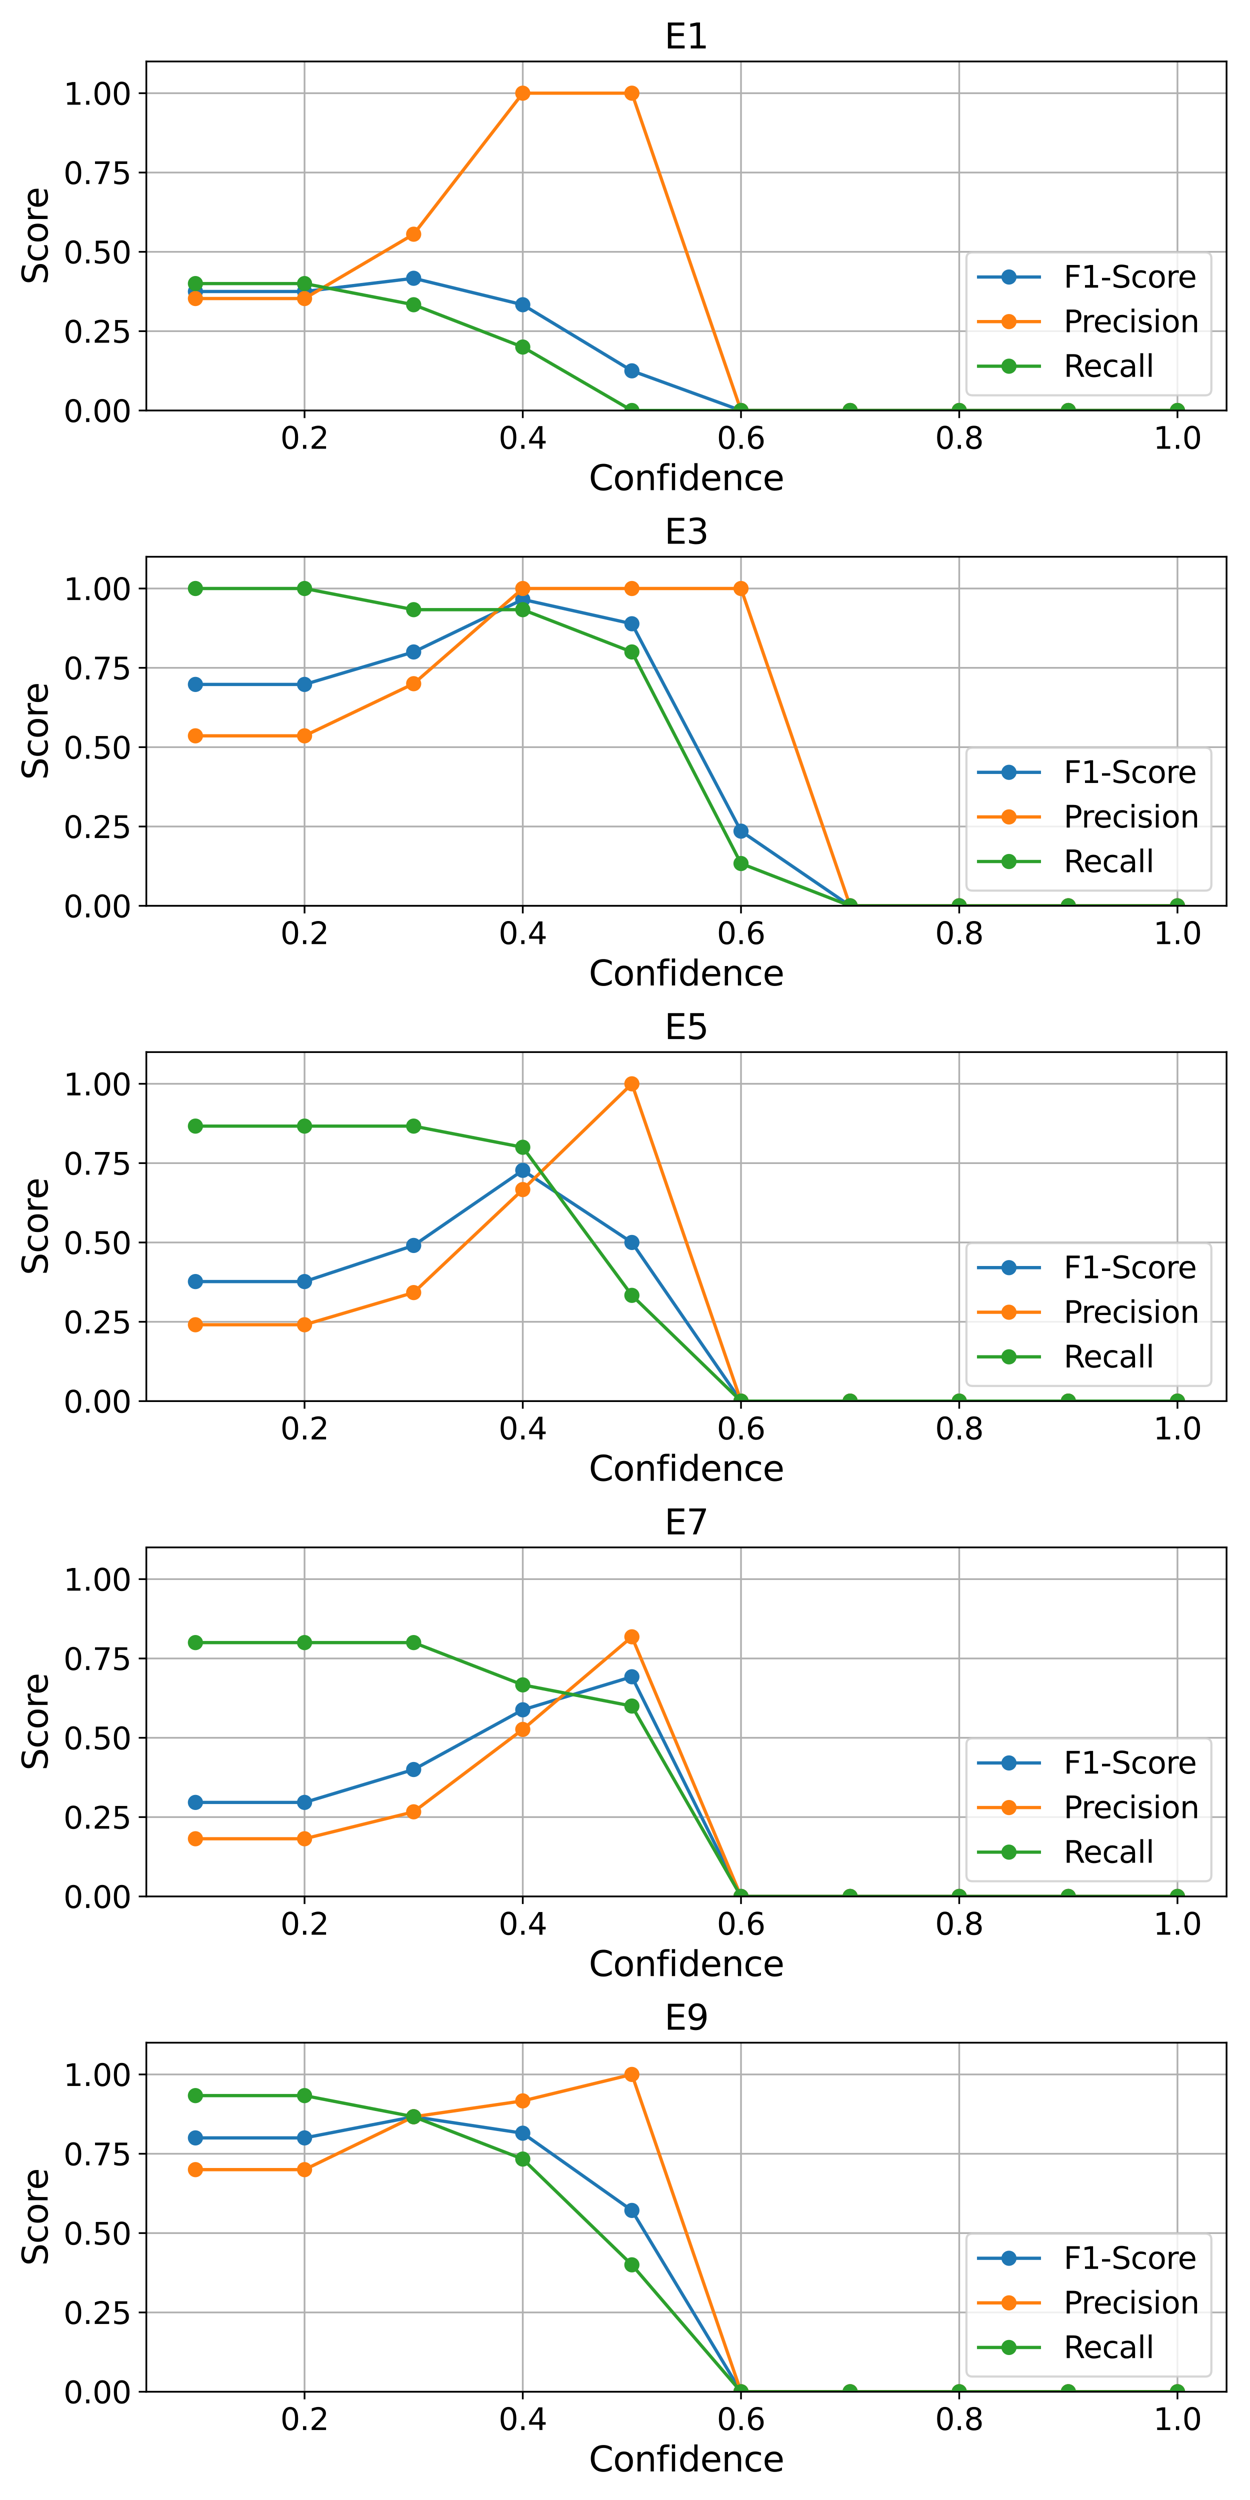 <?xml version="1.0" encoding="utf-8" standalone="no"?>
<!DOCTYPE svg PUBLIC "-//W3C//DTD SVG 1.1//EN"
  "http://www.w3.org/Graphics/SVG/1.1/DTD/svg11.dtd">
<svg xmlns:xlink="http://www.w3.org/1999/xlink" width="576pt" height="1152pt" viewBox="0 0 576 1152" xmlns="http://www.w3.org/2000/svg" version="1.1">
 <defs>
  <style type="text/css">*{stroke-linejoin: round; stroke-linecap: butt}</style>
 </defs>
 <g id="figure_1">
  <g id="patch_1">
   <path d="M 0 1152 
L 576 1152 
L 576 0 
L 0 0 
z
" style="fill: #ffffff"/>
  </g>
  <g id="axes_1">
   <g id="patch_2">
    <path d="M 67.43 189.16 
L 565.2 189.16 
L 565.2 28.32 
L 67.43 28.32 
z
" style="fill: #ffffff"/>
   </g>
   <g id="matplotlib.axis_1">
    <g id="xtick_1">
     <g id="line2d_1">
      <path d="M 140.336 189.16 
L 140.336 28.32 
" clip-path="url(#p9bce1b0faf)" style="fill: none; stroke: #b0b0b0; stroke-width: 0.8; stroke-linecap: square"/>
     </g>
     <g id="line2d_2">
      <defs>
       <path id="m1348a4c7b4" d="M 0 0 
L 0 3.5 
" style="stroke: #000000; stroke-width: 0.8"/>
      </defs>
      <g>
       <use xlink:href="#m1348a4c7b4" x="140.336" y="189.16" style="stroke: #000000; stroke-width: 0.8"/>
      </g>
     </g>
     <g id="text_1">
      <!-- 0.2 -->
      <g transform="translate(129.204 206.798) scale(0.14 -0.14)">
       <defs>
        <path id="DejaVuSans-30" d="M 2034 4250 
Q 1547 4250 1301 3770 
Q 1056 3291 1056 2328 
Q 1056 1369 1301 889 
Q 1547 409 2034 409 
Q 2525 409 2770 889 
Q 3016 1369 3016 2328 
Q 3016 3291 2770 3770 
Q 2525 4250 2034 4250 
z
M 2034 4750 
Q 2819 4750 3233 4129 
Q 3647 3509 3647 2328 
Q 3647 1150 3233 529 
Q 2819 -91 2034 -91 
Q 1250 -91 836 529 
Q 422 1150 422 2328 
Q 422 3509 836 4129 
Q 1250 4750 2034 4750 
z
" transform="scale(0.016)"/>
        <path id="DejaVuSans-2e" d="M 684 794 
L 1344 794 
L 1344 0 
L 684 0 
L 684 794 
z
" transform="scale(0.016)"/>
        <path id="DejaVuSans-32" d="M 1228 531 
L 3431 531 
L 3431 0 
L 469 0 
L 469 531 
Q 828 903 1448 1529 
Q 2069 2156 2228 2338 
Q 2531 2678 2651 2914 
Q 2772 3150 2772 3378 
Q 2772 3750 2511 3984 
Q 2250 4219 1831 4219 
Q 1534 4219 1204 4116 
Q 875 4013 500 3803 
L 500 4441 
Q 881 4594 1212 4672 
Q 1544 4750 1819 4750 
Q 2544 4750 2975 4387 
Q 3406 4025 3406 3419 
Q 3406 3131 3298 2873 
Q 3191 2616 2906 2266 
Q 2828 2175 2409 1742 
Q 1991 1309 1228 531 
z
" transform="scale(0.016)"/>
       </defs>
       <use xlink:href="#DejaVuSans-30"/>
       <use xlink:href="#DejaVuSans-2e" x="63.623"/>
       <use xlink:href="#DejaVuSans-32" x="95.41"/>
      </g>
     </g>
    </g>
    <g id="xtick_2">
     <g id="line2d_3">
      <path d="M 240.895 189.16 
L 240.895 28.32 
" clip-path="url(#p9bce1b0faf)" style="fill: none; stroke: #b0b0b0; stroke-width: 0.8; stroke-linecap: square"/>
     </g>
     <g id="line2d_4">
      <g>
       <use xlink:href="#m1348a4c7b4" x="240.895" y="189.16" style="stroke: #000000; stroke-width: 0.8"/>
      </g>
     </g>
     <g id="text_2">
      <!-- 0.4 -->
      <g transform="translate(229.763 206.798) scale(0.14 -0.14)">
       <defs>
        <path id="DejaVuSans-34" d="M 2419 4116 
L 825 1625 
L 2419 1625 
L 2419 4116 
z
M 2253 4666 
L 3047 4666 
L 3047 1625 
L 3713 1625 
L 3713 1100 
L 3047 1100 
L 3047 0 
L 2419 0 
L 2419 1100 
L 313 1100 
L 313 1709 
L 2253 4666 
z
" transform="scale(0.016)"/>
       </defs>
       <use xlink:href="#DejaVuSans-30"/>
       <use xlink:href="#DejaVuSans-2e" x="63.623"/>
       <use xlink:href="#DejaVuSans-34" x="95.41"/>
      </g>
     </g>
    </g>
    <g id="xtick_3">
     <g id="line2d_5">
      <path d="M 341.455 189.16 
L 341.455 28.32 
" clip-path="url(#p9bce1b0faf)" style="fill: none; stroke: #b0b0b0; stroke-width: 0.8; stroke-linecap: square"/>
     </g>
     <g id="line2d_6">
      <g>
       <use xlink:href="#m1348a4c7b4" x="341.455" y="189.16" style="stroke: #000000; stroke-width: 0.8"/>
      </g>
     </g>
     <g id="text_3">
      <!-- 0.6 -->
      <g transform="translate(330.323 206.798) scale(0.14 -0.14)">
       <defs>
        <path id="DejaVuSans-36" d="M 2113 2584 
Q 1688 2584 1439 2293 
Q 1191 2003 1191 1497 
Q 1191 994 1439 701 
Q 1688 409 2113 409 
Q 2538 409 2786 701 
Q 3034 994 3034 1497 
Q 3034 2003 2786 2293 
Q 2538 2584 2113 2584 
z
M 3366 4563 
L 3366 3988 
Q 3128 4100 2886 4159 
Q 2644 4219 2406 4219 
Q 1781 4219 1451 3797 
Q 1122 3375 1075 2522 
Q 1259 2794 1537 2939 
Q 1816 3084 2150 3084 
Q 2853 3084 3261 2657 
Q 3669 2231 3669 1497 
Q 3669 778 3244 343 
Q 2819 -91 2113 -91 
Q 1303 -91 875 529 
Q 447 1150 447 2328 
Q 447 3434 972 4092 
Q 1497 4750 2381 4750 
Q 2619 4750 2861 4703 
Q 3103 4656 3366 4563 
z
" transform="scale(0.016)"/>
       </defs>
       <use xlink:href="#DejaVuSans-30"/>
       <use xlink:href="#DejaVuSans-2e" x="63.623"/>
       <use xlink:href="#DejaVuSans-36" x="95.41"/>
      </g>
     </g>
    </g>
    <g id="xtick_4">
     <g id="line2d_7">
      <path d="M 442.014 189.16 
L 442.014 28.32 
" clip-path="url(#p9bce1b0faf)" style="fill: none; stroke: #b0b0b0; stroke-width: 0.8; stroke-linecap: square"/>
     </g>
     <g id="line2d_8">
      <g>
       <use xlink:href="#m1348a4c7b4" x="442.014" y="189.16" style="stroke: #000000; stroke-width: 0.8"/>
      </g>
     </g>
     <g id="text_4">
      <!-- 0.8 -->
      <g transform="translate(430.882 206.798) scale(0.14 -0.14)">
       <defs>
        <path id="DejaVuSans-38" d="M 2034 2216 
Q 1584 2216 1326 1975 
Q 1069 1734 1069 1313 
Q 1069 891 1326 650 
Q 1584 409 2034 409 
Q 2484 409 2743 651 
Q 3003 894 3003 1313 
Q 3003 1734 2745 1975 
Q 2488 2216 2034 2216 
z
M 1403 2484 
Q 997 2584 770 2862 
Q 544 3141 544 3541 
Q 544 4100 942 4425 
Q 1341 4750 2034 4750 
Q 2731 4750 3128 4425 
Q 3525 4100 3525 3541 
Q 3525 3141 3298 2862 
Q 3072 2584 2669 2484 
Q 3125 2378 3379 2068 
Q 3634 1759 3634 1313 
Q 3634 634 3220 271 
Q 2806 -91 2034 -91 
Q 1263 -91 848 271 
Q 434 634 434 1313 
Q 434 1759 690 2068 
Q 947 2378 1403 2484 
z
M 1172 3481 
Q 1172 3119 1398 2916 
Q 1625 2713 2034 2713 
Q 2441 2713 2670 2916 
Q 2900 3119 2900 3481 
Q 2900 3844 2670 4047 
Q 2441 4250 2034 4250 
Q 1625 4250 1398 4047 
Q 1172 3844 1172 3481 
z
" transform="scale(0.016)"/>
       </defs>
       <use xlink:href="#DejaVuSans-30"/>
       <use xlink:href="#DejaVuSans-2e" x="63.623"/>
       <use xlink:href="#DejaVuSans-38" x="95.41"/>
      </g>
     </g>
    </g>
    <g id="xtick_5">
     <g id="line2d_9">
      <path d="M 542.574 189.16 
L 542.574 28.32 
" clip-path="url(#p9bce1b0faf)" style="fill: none; stroke: #b0b0b0; stroke-width: 0.8; stroke-linecap: square"/>
     </g>
     <g id="line2d_10">
      <g>
       <use xlink:href="#m1348a4c7b4" x="542.574" y="189.16" style="stroke: #000000; stroke-width: 0.8"/>
      </g>
     </g>
     <g id="text_5">
      <!-- 1.0 -->
      <g transform="translate(531.442 206.798) scale(0.14 -0.14)">
       <defs>
        <path id="DejaVuSans-31" d="M 794 531 
L 1825 531 
L 1825 4091 
L 703 3866 
L 703 4441 
L 1819 4666 
L 2450 4666 
L 2450 531 
L 3481 531 
L 3481 0 
L 794 0 
L 794 531 
z
" transform="scale(0.016)"/>
       </defs>
       <use xlink:href="#DejaVuSans-31"/>
       <use xlink:href="#DejaVuSans-2e" x="63.623"/>
       <use xlink:href="#DejaVuSans-30" x="95.41"/>
      </g>
     </g>
    </g>
    <g id="text_6">
     <!-- Confidence -->
     <g transform="translate(271.332 225.867) scale(0.16 -0.16)">
      <defs>
       <path id="DejaVuSans-43" d="M 4122 4306 
L 4122 3641 
Q 3803 3938 3442 4084 
Q 3081 4231 2675 4231 
Q 1875 4231 1450 3742 
Q 1025 3253 1025 2328 
Q 1025 1406 1450 917 
Q 1875 428 2675 428 
Q 3081 428 3442 575 
Q 3803 722 4122 1019 
L 4122 359 
Q 3791 134 3420 21 
Q 3050 -91 2638 -91 
Q 1578 -91 968 557 
Q 359 1206 359 2328 
Q 359 3453 968 4101 
Q 1578 4750 2638 4750 
Q 3056 4750 3426 4639 
Q 3797 4528 4122 4306 
z
" transform="scale(0.016)"/>
       <path id="DejaVuSans-6f" d="M 1959 3097 
Q 1497 3097 1228 2736 
Q 959 2375 959 1747 
Q 959 1119 1226 758 
Q 1494 397 1959 397 
Q 2419 397 2687 759 
Q 2956 1122 2956 1747 
Q 2956 2369 2687 2733 
Q 2419 3097 1959 3097 
z
M 1959 3584 
Q 2709 3584 3137 3096 
Q 3566 2609 3566 1747 
Q 3566 888 3137 398 
Q 2709 -91 1959 -91 
Q 1206 -91 779 398 
Q 353 888 353 1747 
Q 353 2609 779 3096 
Q 1206 3584 1959 3584 
z
" transform="scale(0.016)"/>
       <path id="DejaVuSans-6e" d="M 3513 2113 
L 3513 0 
L 2938 0 
L 2938 2094 
Q 2938 2591 2744 2837 
Q 2550 3084 2163 3084 
Q 1697 3084 1428 2787 
Q 1159 2491 1159 1978 
L 1159 0 
L 581 0 
L 581 3500 
L 1159 3500 
L 1159 2956 
Q 1366 3272 1645 3428 
Q 1925 3584 2291 3584 
Q 2894 3584 3203 3211 
Q 3513 2838 3513 2113 
z
" transform="scale(0.016)"/>
       <path id="DejaVuSans-66" d="M 2375 4863 
L 2375 4384 
L 1825 4384 
Q 1516 4384 1395 4259 
Q 1275 4134 1275 3809 
L 1275 3500 
L 2222 3500 
L 2222 3053 
L 1275 3053 
L 1275 0 
L 697 0 
L 697 3053 
L 147 3053 
L 147 3500 
L 697 3500 
L 697 3744 
Q 697 4328 969 4595 
Q 1241 4863 1831 4863 
L 2375 4863 
z
" transform="scale(0.016)"/>
       <path id="DejaVuSans-69" d="M 603 3500 
L 1178 3500 
L 1178 0 
L 603 0 
L 603 3500 
z
M 603 4863 
L 1178 4863 
L 1178 4134 
L 603 4134 
L 603 4863 
z
" transform="scale(0.016)"/>
       <path id="DejaVuSans-64" d="M 2906 2969 
L 2906 4863 
L 3481 4863 
L 3481 0 
L 2906 0 
L 2906 525 
Q 2725 213 2448 61 
Q 2172 -91 1784 -91 
Q 1150 -91 751 415 
Q 353 922 353 1747 
Q 353 2572 751 3078 
Q 1150 3584 1784 3584 
Q 2172 3584 2448 3432 
Q 2725 3281 2906 2969 
z
M 947 1747 
Q 947 1113 1208 752 
Q 1469 391 1925 391 
Q 2381 391 2643 752 
Q 2906 1113 2906 1747 
Q 2906 2381 2643 2742 
Q 2381 3103 1925 3103 
Q 1469 3103 1208 2742 
Q 947 2381 947 1747 
z
" transform="scale(0.016)"/>
       <path id="DejaVuSans-65" d="M 3597 1894 
L 3597 1613 
L 953 1613 
Q 991 1019 1311 708 
Q 1631 397 2203 397 
Q 2534 397 2845 478 
Q 3156 559 3463 722 
L 3463 178 
Q 3153 47 2828 -22 
Q 2503 -91 2169 -91 
Q 1331 -91 842 396 
Q 353 884 353 1716 
Q 353 2575 817 3079 
Q 1281 3584 2069 3584 
Q 2775 3584 3186 3129 
Q 3597 2675 3597 1894 
z
M 3022 2063 
Q 3016 2534 2758 2815 
Q 2500 3097 2075 3097 
Q 1594 3097 1305 2825 
Q 1016 2553 972 2059 
L 3022 2063 
z
" transform="scale(0.016)"/>
       <path id="DejaVuSans-63" d="M 3122 3366 
L 3122 2828 
Q 2878 2963 2633 3030 
Q 2388 3097 2138 3097 
Q 1578 3097 1268 2742 
Q 959 2388 959 1747 
Q 959 1106 1268 751 
Q 1578 397 2138 397 
Q 2388 397 2633 464 
Q 2878 531 3122 666 
L 3122 134 
Q 2881 22 2623 -34 
Q 2366 -91 2075 -91 
Q 1284 -91 818 406 
Q 353 903 353 1747 
Q 353 2603 823 3093 
Q 1294 3584 2113 3584 
Q 2378 3584 2631 3529 
Q 2884 3475 3122 3366 
z
" transform="scale(0.016)"/>
      </defs>
      <use xlink:href="#DejaVuSans-43"/>
      <use xlink:href="#DejaVuSans-6f" x="69.824"/>
      <use xlink:href="#DejaVuSans-6e" x="131.006"/>
      <use xlink:href="#DejaVuSans-66" x="194.385"/>
      <use xlink:href="#DejaVuSans-69" x="229.59"/>
      <use xlink:href="#DejaVuSans-64" x="257.373"/>
      <use xlink:href="#DejaVuSans-65" x="320.85"/>
      <use xlink:href="#DejaVuSans-6e" x="382.373"/>
      <use xlink:href="#DejaVuSans-63" x="445.752"/>
      <use xlink:href="#DejaVuSans-65" x="500.732"/>
     </g>
    </g>
   </g>
   <g id="matplotlib.axis_2">
    <g id="ytick_1">
     <g id="line2d_11">
      <path d="M 67.43 189.16 
L 565.2 189.16 
" clip-path="url(#p9bce1b0faf)" style="fill: none; stroke: #b0b0b0; stroke-width: 0.8; stroke-linecap: square"/>
     </g>
     <g id="line2d_12">
      <defs>
       <path id="m79065cc1cd" d="M 0 0 
L -3.5 0 
" style="stroke: #000000; stroke-width: 0.8"/>
      </defs>
      <g>
       <use xlink:href="#m79065cc1cd" x="67.43" y="189.16" style="stroke: #000000; stroke-width: 0.8"/>
      </g>
     </g>
     <g id="text_7">
      <!-- 0.00 -->
      <g transform="translate(29.258 194.479) scale(0.14 -0.14)">
       <use xlink:href="#DejaVuSans-30"/>
       <use xlink:href="#DejaVuSans-2e" x="63.623"/>
       <use xlink:href="#DejaVuSans-30" x="95.41"/>
       <use xlink:href="#DejaVuSans-30" x="159.033"/>
      </g>
     </g>
    </g>
    <g id="ytick_2">
     <g id="line2d_13">
      <path d="M 67.43 152.605 
L 565.2 152.605 
" clip-path="url(#p9bce1b0faf)" style="fill: none; stroke: #b0b0b0; stroke-width: 0.8; stroke-linecap: square"/>
     </g>
     <g id="line2d_14">
      <g>
       <use xlink:href="#m79065cc1cd" x="67.43" y="152.605" style="stroke: #000000; stroke-width: 0.8"/>
      </g>
     </g>
     <g id="text_8">
      <!-- 0.25 -->
      <g transform="translate(29.258 157.924) scale(0.14 -0.14)">
       <defs>
        <path id="DejaVuSans-35" d="M 691 4666 
L 3169 4666 
L 3169 4134 
L 1269 4134 
L 1269 2991 
Q 1406 3038 1543 3061 
Q 1681 3084 1819 3084 
Q 2600 3084 3056 2656 
Q 3513 2228 3513 1497 
Q 3513 744 3044 326 
Q 2575 -91 1722 -91 
Q 1428 -91 1123 -41 
Q 819 9 494 109 
L 494 744 
Q 775 591 1075 516 
Q 1375 441 1709 441 
Q 2250 441 2565 725 
Q 2881 1009 2881 1497 
Q 2881 1984 2565 2268 
Q 2250 2553 1709 2553 
Q 1456 2553 1204 2497 
Q 953 2441 691 2322 
L 691 4666 
z
" transform="scale(0.016)"/>
       </defs>
       <use xlink:href="#DejaVuSans-30"/>
       <use xlink:href="#DejaVuSans-2e" x="63.623"/>
       <use xlink:href="#DejaVuSans-32" x="95.41"/>
       <use xlink:href="#DejaVuSans-35" x="159.033"/>
      </g>
     </g>
    </g>
    <g id="ytick_3">
     <g id="line2d_15">
      <path d="M 67.43 116.051 
L 565.2 116.051 
" clip-path="url(#p9bce1b0faf)" style="fill: none; stroke: #b0b0b0; stroke-width: 0.8; stroke-linecap: square"/>
     </g>
     <g id="line2d_16">
      <g>
       <use xlink:href="#m79065cc1cd" x="67.43" y="116.051" style="stroke: #000000; stroke-width: 0.8"/>
      </g>
     </g>
     <g id="text_9">
      <!-- 0.50 -->
      <g transform="translate(29.258 121.37) scale(0.14 -0.14)">
       <use xlink:href="#DejaVuSans-30"/>
       <use xlink:href="#DejaVuSans-2e" x="63.623"/>
       <use xlink:href="#DejaVuSans-35" x="95.41"/>
       <use xlink:href="#DejaVuSans-30" x="159.033"/>
      </g>
     </g>
    </g>
    <g id="ytick_4">
     <g id="line2d_17">
      <path d="M 67.43 79.496 
L 565.2 79.496 
" clip-path="url(#p9bce1b0faf)" style="fill: none; stroke: #b0b0b0; stroke-width: 0.8; stroke-linecap: square"/>
     </g>
     <g id="line2d_18">
      <g>
       <use xlink:href="#m79065cc1cd" x="67.43" y="79.496" style="stroke: #000000; stroke-width: 0.8"/>
      </g>
     </g>
     <g id="text_10">
      <!-- 0.75 -->
      <g transform="translate(29.258 84.815) scale(0.14 -0.14)">
       <defs>
        <path id="DejaVuSans-37" d="M 525 4666 
L 3525 4666 
L 3525 4397 
L 1831 0 
L 1172 0 
L 2766 4134 
L 525 4134 
L 525 4666 
z
" transform="scale(0.016)"/>
       </defs>
       <use xlink:href="#DejaVuSans-30"/>
       <use xlink:href="#DejaVuSans-2e" x="63.623"/>
       <use xlink:href="#DejaVuSans-37" x="95.41"/>
       <use xlink:href="#DejaVuSans-35" x="159.033"/>
      </g>
     </g>
    </g>
    <g id="ytick_5">
     <g id="line2d_19">
      <path d="M 67.43 42.942 
L 565.2 42.942 
" clip-path="url(#p9bce1b0faf)" style="fill: none; stroke: #b0b0b0; stroke-width: 0.8; stroke-linecap: square"/>
     </g>
     <g id="line2d_20">
      <g>
       <use xlink:href="#m79065cc1cd" x="67.43" y="42.942" style="stroke: #000000; stroke-width: 0.8"/>
      </g>
     </g>
     <g id="text_11">
      <!-- 1.00 -->
      <g transform="translate(29.258 48.261) scale(0.14 -0.14)">
       <use xlink:href="#DejaVuSans-31"/>
       <use xlink:href="#DejaVuSans-2e" x="63.623"/>
       <use xlink:href="#DejaVuSans-30" x="95.41"/>
       <use xlink:href="#DejaVuSans-30" x="159.033"/>
      </g>
     </g>
    </g>
    <g id="text_12">
     <!-- Score -->
     <g transform="translate(21.931 131.144) rotate(-90) scale(0.16 -0.16)">
      <defs>
       <path id="DejaVuSans-53" d="M 3425 4513 
L 3425 3897 
Q 3066 4069 2747 4153 
Q 2428 4238 2131 4238 
Q 1616 4238 1336 4038 
Q 1056 3838 1056 3469 
Q 1056 3159 1242 3001 
Q 1428 2844 1947 2747 
L 2328 2669 
Q 3034 2534 3370 2195 
Q 3706 1856 3706 1288 
Q 3706 609 3251 259 
Q 2797 -91 1919 -91 
Q 1588 -91 1214 -16 
Q 841 59 441 206 
L 441 856 
Q 825 641 1194 531 
Q 1563 422 1919 422 
Q 2459 422 2753 634 
Q 3047 847 3047 1241 
Q 3047 1584 2836 1778 
Q 2625 1972 2144 2069 
L 1759 2144 
Q 1053 2284 737 2584 
Q 422 2884 422 3419 
Q 422 4038 858 4394 
Q 1294 4750 2059 4750 
Q 2388 4750 2728 4690 
Q 3069 4631 3425 4513 
z
" transform="scale(0.016)"/>
       <path id="DejaVuSans-72" d="M 2631 2963 
Q 2534 3019 2420 3045 
Q 2306 3072 2169 3072 
Q 1681 3072 1420 2755 
Q 1159 2438 1159 1844 
L 1159 0 
L 581 0 
L 581 3500 
L 1159 3500 
L 1159 2956 
Q 1341 3275 1631 3429 
Q 1922 3584 2338 3584 
Q 2397 3584 2469 3576 
Q 2541 3569 2628 3553 
L 2631 2963 
z
" transform="scale(0.016)"/>
      </defs>
      <use xlink:href="#DejaVuSans-53"/>
      <use xlink:href="#DejaVuSans-63" x="63.477"/>
      <use xlink:href="#DejaVuSans-6f" x="118.457"/>
      <use xlink:href="#DejaVuSans-72" x="179.639"/>
      <use xlink:href="#DejaVuSans-65" x="218.502"/>
     </g>
    </g>
   </g>
   <g id="line2d_21">
    <path d="M 90.056 134.328 
L 140.336 134.328 
L 190.616 128.231 
L 240.895 140.425 
L 291.175 170.883 
L 341.455 189.16 
L 391.735 189.16 
L 442.014 189.16 
L 492.294 189.16 
L 542.574 189.16 
" clip-path="url(#p9bce1b0faf)" style="fill: none; stroke: #1f77b4; stroke-width: 1.5; stroke-linecap: square"/>
    <defs>
     <path id="m060a74d676" d="M 0 3 
C 0.796 3 1.559 2.684 2.121 2.121 
C 2.684 1.559 3 0.796 3 0 
C 3 -0.796 2.684 -1.559 2.121 -2.121 
C 1.559 -2.684 0.796 -3 0 -3 
C -0.796 -3 -1.559 -2.684 -2.121 -2.121 
C -2.684 -1.559 -3 -0.796 -3 0 
C -3 0.796 -2.684 1.559 -2.121 2.121 
C -1.559 2.684 -0.796 3 0 3 
z
" style="stroke: #1f77b4"/>
    </defs>
    <g clip-path="url(#p9bce1b0faf)">
     <use xlink:href="#m060a74d676" x="90.056" y="134.328" style="fill: #1f77b4; stroke: #1f77b4"/>
     <use xlink:href="#m060a74d676" x="140.336" y="134.328" style="fill: #1f77b4; stroke: #1f77b4"/>
     <use xlink:href="#m060a74d676" x="190.616" y="128.231" style="fill: #1f77b4; stroke: #1f77b4"/>
     <use xlink:href="#m060a74d676" x="240.895" y="140.425" style="fill: #1f77b4; stroke: #1f77b4"/>
     <use xlink:href="#m060a74d676" x="291.175" y="170.883" style="fill: #1f77b4; stroke: #1f77b4"/>
     <use xlink:href="#m060a74d676" x="341.455" y="189.16" style="fill: #1f77b4; stroke: #1f77b4"/>
     <use xlink:href="#m060a74d676" x="391.735" y="189.16" style="fill: #1f77b4; stroke: #1f77b4"/>
     <use xlink:href="#m060a74d676" x="442.014" y="189.16" style="fill: #1f77b4; stroke: #1f77b4"/>
     <use xlink:href="#m060a74d676" x="492.294" y="189.16" style="fill: #1f77b4; stroke: #1f77b4"/>
     <use xlink:href="#m060a74d676" x="542.574" y="189.16" style="fill: #1f77b4; stroke: #1f77b4"/>
    </g>
   </g>
   <g id="line2d_22">
    <path d="M 90.056 137.56 
L 140.336 137.56 
L 190.616 107.921 
L 240.895 42.942 
L 291.175 42.942 
L 341.455 189.16 
L 391.735 189.16 
L 442.014 189.16 
L 492.294 189.16 
L 542.574 189.16 
" clip-path="url(#p9bce1b0faf)" style="fill: none; stroke: #ff7f0e; stroke-width: 1.5; stroke-linecap: square"/>
    <defs>
     <path id="macb586c877" d="M 0 3 
C 0.796 3 1.559 2.684 2.121 2.121 
C 2.684 1.559 3 0.796 3 0 
C 3 -0.796 2.684 -1.559 2.121 -2.121 
C 1.559 -2.684 0.796 -3 0 -3 
C -0.796 -3 -1.559 -2.684 -2.121 -2.121 
C -2.684 -1.559 -3 -0.796 -3 0 
C -3 0.796 -2.684 1.559 -2.121 2.121 
C -1.559 2.684 -0.796 3 0 3 
z
" style="stroke: #ff7f0e"/>
    </defs>
    <g clip-path="url(#p9bce1b0faf)">
     <use xlink:href="#macb586c877" x="90.056" y="137.56" style="fill: #ff7f0e; stroke: #ff7f0e"/>
     <use xlink:href="#macb586c877" x="140.336" y="137.56" style="fill: #ff7f0e; stroke: #ff7f0e"/>
     <use xlink:href="#macb586c877" x="190.616" y="107.921" style="fill: #ff7f0e; stroke: #ff7f0e"/>
     <use xlink:href="#macb586c877" x="240.895" y="42.942" style="fill: #ff7f0e; stroke: #ff7f0e"/>
     <use xlink:href="#macb586c877" x="291.175" y="42.942" style="fill: #ff7f0e; stroke: #ff7f0e"/>
     <use xlink:href="#macb586c877" x="341.455" y="189.16" style="fill: #ff7f0e; stroke: #ff7f0e"/>
     <use xlink:href="#macb586c877" x="391.735" y="189.16" style="fill: #ff7f0e; stroke: #ff7f0e"/>
     <use xlink:href="#macb586c877" x="442.014" y="189.16" style="fill: #ff7f0e; stroke: #ff7f0e"/>
     <use xlink:href="#macb586c877" x="492.294" y="189.16" style="fill: #ff7f0e; stroke: #ff7f0e"/>
     <use xlink:href="#macb586c877" x="542.574" y="189.16" style="fill: #ff7f0e; stroke: #ff7f0e"/>
    </g>
   </g>
   <g id="line2d_23">
    <path d="M 90.056 130.673 
L 140.336 130.673 
L 190.616 140.425 
L 240.895 159.916 
L 291.175 189.16 
L 341.455 189.16 
L 391.735 189.16 
L 442.014 189.16 
L 492.294 189.16 
L 542.574 189.16 
" clip-path="url(#p9bce1b0faf)" style="fill: none; stroke: #2ca02c; stroke-width: 1.5; stroke-linecap: square"/>
    <defs>
     <path id="mf1da735baf" d="M 0 3 
C 0.796 3 1.559 2.684 2.121 2.121 
C 2.684 1.559 3 0.796 3 0 
C 3 -0.796 2.684 -1.559 2.121 -2.121 
C 1.559 -2.684 0.796 -3 0 -3 
C -0.796 -3 -1.559 -2.684 -2.121 -2.121 
C -2.684 -1.559 -3 -0.796 -3 0 
C -3 0.796 -2.684 1.559 -2.121 2.121 
C -1.559 2.684 -0.796 3 0 3 
z
" style="stroke: #2ca02c"/>
    </defs>
    <g clip-path="url(#p9bce1b0faf)">
     <use xlink:href="#mf1da735baf" x="90.056" y="130.673" style="fill: #2ca02c; stroke: #2ca02c"/>
     <use xlink:href="#mf1da735baf" x="140.336" y="130.673" style="fill: #2ca02c; stroke: #2ca02c"/>
     <use xlink:href="#mf1da735baf" x="190.616" y="140.425" style="fill: #2ca02c; stroke: #2ca02c"/>
     <use xlink:href="#mf1da735baf" x="240.895" y="159.916" style="fill: #2ca02c; stroke: #2ca02c"/>
     <use xlink:href="#mf1da735baf" x="291.175" y="189.16" style="fill: #2ca02c; stroke: #2ca02c"/>
     <use xlink:href="#mf1da735baf" x="341.455" y="189.16" style="fill: #2ca02c; stroke: #2ca02c"/>
     <use xlink:href="#mf1da735baf" x="391.735" y="189.16" style="fill: #2ca02c; stroke: #2ca02c"/>
     <use xlink:href="#mf1da735baf" x="442.014" y="189.16" style="fill: #2ca02c; stroke: #2ca02c"/>
     <use xlink:href="#mf1da735baf" x="492.294" y="189.16" style="fill: #2ca02c; stroke: #2ca02c"/>
     <use xlink:href="#mf1da735baf" x="542.574" y="189.16" style="fill: #2ca02c; stroke: #2ca02c"/>
    </g>
   </g>
   <g id="patch_3">
    <path d="M 67.43 189.16 
L 67.43 28.32 
" style="fill: none; stroke: #000000; stroke-width: 0.8; stroke-linejoin: miter; stroke-linecap: square"/>
   </g>
   <g id="patch_4">
    <path d="M 565.2 189.16 
L 565.2 28.32 
" style="fill: none; stroke: #000000; stroke-width: 0.8; stroke-linejoin: miter; stroke-linecap: square"/>
   </g>
   <g id="patch_5">
    <path d="M 67.43 189.16 
L 565.2 189.16 
" style="fill: none; stroke: #000000; stroke-width: 0.8; stroke-linejoin: miter; stroke-linecap: square"/>
   </g>
   <g id="patch_6">
    <path d="M 67.43 28.32 
L 565.2 28.32 
" style="fill: none; stroke: #000000; stroke-width: 0.8; stroke-linejoin: miter; stroke-linecap: square"/>
   </g>
   <g id="text_13">
    <!-- E1 -->
    <g transform="translate(306.17 22.32) scale(0.16 -0.16)">
     <defs>
      <path id="DejaVuSans-45" d="M 628 4666 
L 3578 4666 
L 3578 4134 
L 1259 4134 
L 1259 2753 
L 3481 2753 
L 3481 2222 
L 1259 2222 
L 1259 531 
L 3634 531 
L 3634 0 
L 628 0 
L 628 4666 
z
" transform="scale(0.016)"/>
     </defs>
     <use xlink:href="#DejaVuSans-45"/>
     <use xlink:href="#DejaVuSans-31" x="63.184"/>
    </g>
   </g>
   <g id="legend_1">
    <g id="patch_7">
     <path d="M 448.14 182.16 
L 555.4 182.16 
Q 558.2 182.16 558.2 179.36 
L 558.2 119.112 
Q 558.2 116.312 555.4 116.312 
L 448.14 116.312 
Q 445.34 116.312 445.34 119.112 
L 445.34 179.36 
Q 445.34 182.16 448.14 182.16 
z
" style="fill: #ffffff; opacity: 0.8; stroke: #cccccc; stroke-linejoin: miter"/>
    </g>
    <g id="line2d_24">
     <path d="M 450.94 127.65 
L 464.94 127.65 
L 478.94 127.65 
" style="fill: none; stroke: #1f77b4; stroke-width: 1.5; stroke-linecap: square"/>
     <g>
      <use xlink:href="#m060a74d676" x="464.94" y="127.65" style="fill: #1f77b4; stroke: #1f77b4"/>
     </g>
    </g>
    <g id="text_14">
     <!-- F1-Score -->
     <g transform="translate(490.14 132.55) scale(0.14 -0.14)">
      <defs>
       <path id="DejaVuSans-46" d="M 628 4666 
L 3309 4666 
L 3309 4134 
L 1259 4134 
L 1259 2759 
L 3109 2759 
L 3109 2228 
L 1259 2228 
L 1259 0 
L 628 0 
L 628 4666 
z
" transform="scale(0.016)"/>
       <path id="DejaVuSans-2d" d="M 313 2009 
L 1997 2009 
L 1997 1497 
L 313 1497 
L 313 2009 
z
" transform="scale(0.016)"/>
      </defs>
      <use xlink:href="#DejaVuSans-46"/>
      <use xlink:href="#DejaVuSans-31" x="57.52"/>
      <use xlink:href="#DejaVuSans-2d" x="121.143"/>
      <use xlink:href="#DejaVuSans-53" x="157.227"/>
      <use xlink:href="#DejaVuSans-63" x="220.703"/>
      <use xlink:href="#DejaVuSans-6f" x="275.684"/>
      <use xlink:href="#DejaVuSans-72" x="336.865"/>
      <use xlink:href="#DejaVuSans-65" x="375.729"/>
     </g>
    </g>
    <g id="line2d_25">
     <path d="M 450.94 148.199 
L 464.94 148.199 
L 478.94 148.199 
" style="fill: none; stroke: #ff7f0e; stroke-width: 1.5; stroke-linecap: square"/>
     <g>
      <use xlink:href="#macb586c877" x="464.94" y="148.199" style="fill: #ff7f0e; stroke: #ff7f0e"/>
     </g>
    </g>
    <g id="text_15">
     <!-- Precision -->
     <g transform="translate(490.14 153.099) scale(0.14 -0.14)">
      <defs>
       <path id="DejaVuSans-50" d="M 1259 4147 
L 1259 2394 
L 2053 2394 
Q 2494 2394 2734 2622 
Q 2975 2850 2975 3272 
Q 2975 3691 2734 3919 
Q 2494 4147 2053 4147 
L 1259 4147 
z
M 628 4666 
L 2053 4666 
Q 2838 4666 3239 4311 
Q 3641 3956 3641 3272 
Q 3641 2581 3239 2228 
Q 2838 1875 2053 1875 
L 1259 1875 
L 1259 0 
L 628 0 
L 628 4666 
z
" transform="scale(0.016)"/>
       <path id="DejaVuSans-73" d="M 2834 3397 
L 2834 2853 
Q 2591 2978 2328 3040 
Q 2066 3103 1784 3103 
Q 1356 3103 1142 2972 
Q 928 2841 928 2578 
Q 928 2378 1081 2264 
Q 1234 2150 1697 2047 
L 1894 2003 
Q 2506 1872 2764 1633 
Q 3022 1394 3022 966 
Q 3022 478 2636 193 
Q 2250 -91 1575 -91 
Q 1294 -91 989 -36 
Q 684 19 347 128 
L 347 722 
Q 666 556 975 473 
Q 1284 391 1588 391 
Q 1994 391 2212 530 
Q 2431 669 2431 922 
Q 2431 1156 2273 1281 
Q 2116 1406 1581 1522 
L 1381 1569 
Q 847 1681 609 1914 
Q 372 2147 372 2553 
Q 372 3047 722 3315 
Q 1072 3584 1716 3584 
Q 2034 3584 2315 3537 
Q 2597 3491 2834 3397 
z
" transform="scale(0.016)"/>
      </defs>
      <use xlink:href="#DejaVuSans-50"/>
      <use xlink:href="#DejaVuSans-72" x="58.553"/>
      <use xlink:href="#DejaVuSans-65" x="97.416"/>
      <use xlink:href="#DejaVuSans-63" x="158.939"/>
      <use xlink:href="#DejaVuSans-69" x="213.92"/>
      <use xlink:href="#DejaVuSans-73" x="241.703"/>
      <use xlink:href="#DejaVuSans-69" x="293.803"/>
      <use xlink:href="#DejaVuSans-6f" x="321.586"/>
      <use xlink:href="#DejaVuSans-6e" x="382.768"/>
     </g>
    </g>
    <g id="line2d_26">
     <path d="M 450.94 168.748 
L 464.94 168.748 
L 478.94 168.748 
" style="fill: none; stroke: #2ca02c; stroke-width: 1.5; stroke-linecap: square"/>
     <g>
      <use xlink:href="#mf1da735baf" x="464.94" y="168.748" style="fill: #2ca02c; stroke: #2ca02c"/>
     </g>
    </g>
    <g id="text_16">
     <!-- Recall -->
     <g transform="translate(490.14 173.648) scale(0.14 -0.14)">
      <defs>
       <path id="DejaVuSans-52" d="M 2841 2188 
Q 3044 2119 3236 1894 
Q 3428 1669 3622 1275 
L 4263 0 
L 3584 0 
L 2988 1197 
Q 2756 1666 2539 1819 
Q 2322 1972 1947 1972 
L 1259 1972 
L 1259 0 
L 628 0 
L 628 4666 
L 2053 4666 
Q 2853 4666 3247 4331 
Q 3641 3997 3641 3322 
Q 3641 2881 3436 2590 
Q 3231 2300 2841 2188 
z
M 1259 4147 
L 1259 2491 
L 2053 2491 
Q 2509 2491 2742 2702 
Q 2975 2913 2975 3322 
Q 2975 3731 2742 3939 
Q 2509 4147 2053 4147 
L 1259 4147 
z
" transform="scale(0.016)"/>
       <path id="DejaVuSans-61" d="M 2194 1759 
Q 1497 1759 1228 1600 
Q 959 1441 959 1056 
Q 959 750 1161 570 
Q 1363 391 1709 391 
Q 2188 391 2477 730 
Q 2766 1069 2766 1631 
L 2766 1759 
L 2194 1759 
z
M 3341 1997 
L 3341 0 
L 2766 0 
L 2766 531 
Q 2569 213 2275 61 
Q 1981 -91 1556 -91 
Q 1019 -91 701 211 
Q 384 513 384 1019 
Q 384 1609 779 1909 
Q 1175 2209 1959 2209 
L 2766 2209 
L 2766 2266 
Q 2766 2663 2505 2880 
Q 2244 3097 1772 3097 
Q 1472 3097 1187 3025 
Q 903 2953 641 2809 
L 641 3341 
Q 956 3463 1253 3523 
Q 1550 3584 1831 3584 
Q 2591 3584 2966 3190 
Q 3341 2797 3341 1997 
z
" transform="scale(0.016)"/>
       <path id="DejaVuSans-6c" d="M 603 4863 
L 1178 4863 
L 1178 0 
L 603 0 
L 603 4863 
z
" transform="scale(0.016)"/>
      </defs>
      <use xlink:href="#DejaVuSans-52"/>
      <use xlink:href="#DejaVuSans-65" x="64.982"/>
      <use xlink:href="#DejaVuSans-63" x="126.506"/>
      <use xlink:href="#DejaVuSans-61" x="181.486"/>
      <use xlink:href="#DejaVuSans-6c" x="242.766"/>
      <use xlink:href="#DejaVuSans-6c" x="270.549"/>
     </g>
    </g>
   </g>
  </g>
  <g id="axes_2">
   <g id="patch_8">
    <path d="M 67.43 417.4 
L 565.2 417.4 
L 565.2 256.56 
L 67.43 256.56 
z
" style="fill: #ffffff"/>
   </g>
   <g id="matplotlib.axis_3">
    <g id="xtick_6">
     <g id="line2d_27">
      <path d="M 140.336 417.4 
L 140.336 256.56 
" clip-path="url(#p5494f78fbc)" style="fill: none; stroke: #b0b0b0; stroke-width: 0.8; stroke-linecap: square"/>
     </g>
     <g id="line2d_28">
      <g>
       <use xlink:href="#m1348a4c7b4" x="140.336" y="417.4" style="stroke: #000000; stroke-width: 0.8"/>
      </g>
     </g>
     <g id="text_17">
      <!-- 0.2 -->
      <g transform="translate(129.204 435.038) scale(0.14 -0.14)">
       <use xlink:href="#DejaVuSans-30"/>
       <use xlink:href="#DejaVuSans-2e" x="63.623"/>
       <use xlink:href="#DejaVuSans-32" x="95.41"/>
      </g>
     </g>
    </g>
    <g id="xtick_7">
     <g id="line2d_29">
      <path d="M 240.895 417.4 
L 240.895 256.56 
" clip-path="url(#p5494f78fbc)" style="fill: none; stroke: #b0b0b0; stroke-width: 0.8; stroke-linecap: square"/>
     </g>
     <g id="line2d_30">
      <g>
       <use xlink:href="#m1348a4c7b4" x="240.895" y="417.4" style="stroke: #000000; stroke-width: 0.8"/>
      </g>
     </g>
     <g id="text_18">
      <!-- 0.4 -->
      <g transform="translate(229.763 435.038) scale(0.14 -0.14)">
       <use xlink:href="#DejaVuSans-30"/>
       <use xlink:href="#DejaVuSans-2e" x="63.623"/>
       <use xlink:href="#DejaVuSans-34" x="95.41"/>
      </g>
     </g>
    </g>
    <g id="xtick_8">
     <g id="line2d_31">
      <path d="M 341.455 417.4 
L 341.455 256.56 
" clip-path="url(#p5494f78fbc)" style="fill: none; stroke: #b0b0b0; stroke-width: 0.8; stroke-linecap: square"/>
     </g>
     <g id="line2d_32">
      <g>
       <use xlink:href="#m1348a4c7b4" x="341.455" y="417.4" style="stroke: #000000; stroke-width: 0.8"/>
      </g>
     </g>
     <g id="text_19">
      <!-- 0.6 -->
      <g transform="translate(330.323 435.038) scale(0.14 -0.14)">
       <use xlink:href="#DejaVuSans-30"/>
       <use xlink:href="#DejaVuSans-2e" x="63.623"/>
       <use xlink:href="#DejaVuSans-36" x="95.41"/>
      </g>
     </g>
    </g>
    <g id="xtick_9">
     <g id="line2d_33">
      <path d="M 442.014 417.4 
L 442.014 256.56 
" clip-path="url(#p5494f78fbc)" style="fill: none; stroke: #b0b0b0; stroke-width: 0.8; stroke-linecap: square"/>
     </g>
     <g id="line2d_34">
      <g>
       <use xlink:href="#m1348a4c7b4" x="442.014" y="417.4" style="stroke: #000000; stroke-width: 0.8"/>
      </g>
     </g>
     <g id="text_20">
      <!-- 0.8 -->
      <g transform="translate(430.882 435.038) scale(0.14 -0.14)">
       <use xlink:href="#DejaVuSans-30"/>
       <use xlink:href="#DejaVuSans-2e" x="63.623"/>
       <use xlink:href="#DejaVuSans-38" x="95.41"/>
      </g>
     </g>
    </g>
    <g id="xtick_10">
     <g id="line2d_35">
      <path d="M 542.574 417.4 
L 542.574 256.56 
" clip-path="url(#p5494f78fbc)" style="fill: none; stroke: #b0b0b0; stroke-width: 0.8; stroke-linecap: square"/>
     </g>
     <g id="line2d_36">
      <g>
       <use xlink:href="#m1348a4c7b4" x="542.574" y="417.4" style="stroke: #000000; stroke-width: 0.8"/>
      </g>
     </g>
     <g id="text_21">
      <!-- 1.0 -->
      <g transform="translate(531.442 435.038) scale(0.14 -0.14)">
       <use xlink:href="#DejaVuSans-31"/>
       <use xlink:href="#DejaVuSans-2e" x="63.623"/>
       <use xlink:href="#DejaVuSans-30" x="95.41"/>
      </g>
     </g>
    </g>
    <g id="text_22">
     <!-- Confidence -->
     <g transform="translate(271.332 454.107) scale(0.16 -0.16)">
      <use xlink:href="#DejaVuSans-43"/>
      <use xlink:href="#DejaVuSans-6f" x="69.824"/>
      <use xlink:href="#DejaVuSans-6e" x="131.006"/>
      <use xlink:href="#DejaVuSans-66" x="194.385"/>
      <use xlink:href="#DejaVuSans-69" x="229.59"/>
      <use xlink:href="#DejaVuSans-64" x="257.373"/>
      <use xlink:href="#DejaVuSans-65" x="320.85"/>
      <use xlink:href="#DejaVuSans-6e" x="382.373"/>
      <use xlink:href="#DejaVuSans-63" x="445.752"/>
      <use xlink:href="#DejaVuSans-65" x="500.732"/>
     </g>
    </g>
   </g>
   <g id="matplotlib.axis_4">
    <g id="ytick_6">
     <g id="line2d_37">
      <path d="M 67.43 417.4 
L 565.2 417.4 
" clip-path="url(#p5494f78fbc)" style="fill: none; stroke: #b0b0b0; stroke-width: 0.8; stroke-linecap: square"/>
     </g>
     <g id="line2d_38">
      <g>
       <use xlink:href="#m79065cc1cd" x="67.43" y="417.4" style="stroke: #000000; stroke-width: 0.8"/>
      </g>
     </g>
     <g id="text_23">
      <!-- 0.00 -->
      <g transform="translate(29.258 422.719) scale(0.14 -0.14)">
       <use xlink:href="#DejaVuSans-30"/>
       <use xlink:href="#DejaVuSans-2e" x="63.623"/>
       <use xlink:href="#DejaVuSans-30" x="95.41"/>
       <use xlink:href="#DejaVuSans-30" x="159.033"/>
      </g>
     </g>
    </g>
    <g id="ytick_7">
     <g id="line2d_39">
      <path d="M 67.43 380.845 
L 565.2 380.845 
" clip-path="url(#p5494f78fbc)" style="fill: none; stroke: #b0b0b0; stroke-width: 0.8; stroke-linecap: square"/>
     </g>
     <g id="line2d_40">
      <g>
       <use xlink:href="#m79065cc1cd" x="67.43" y="380.845" style="stroke: #000000; stroke-width: 0.8"/>
      </g>
     </g>
     <g id="text_24">
      <!-- 0.25 -->
      <g transform="translate(29.258 386.164) scale(0.14 -0.14)">
       <use xlink:href="#DejaVuSans-30"/>
       <use xlink:href="#DejaVuSans-2e" x="63.623"/>
       <use xlink:href="#DejaVuSans-32" x="95.41"/>
       <use xlink:href="#DejaVuSans-35" x="159.033"/>
      </g>
     </g>
    </g>
    <g id="ytick_8">
     <g id="line2d_41">
      <path d="M 67.43 344.291 
L 565.2 344.291 
" clip-path="url(#p5494f78fbc)" style="fill: none; stroke: #b0b0b0; stroke-width: 0.8; stroke-linecap: square"/>
     </g>
     <g id="line2d_42">
      <g>
       <use xlink:href="#m79065cc1cd" x="67.43" y="344.291" style="stroke: #000000; stroke-width: 0.8"/>
      </g>
     </g>
     <g id="text_25">
      <!-- 0.50 -->
      <g transform="translate(29.258 349.61) scale(0.14 -0.14)">
       <use xlink:href="#DejaVuSans-30"/>
       <use xlink:href="#DejaVuSans-2e" x="63.623"/>
       <use xlink:href="#DejaVuSans-35" x="95.41"/>
       <use xlink:href="#DejaVuSans-30" x="159.033"/>
      </g>
     </g>
    </g>
    <g id="ytick_9">
     <g id="line2d_43">
      <path d="M 67.43 307.736 
L 565.2 307.736 
" clip-path="url(#p5494f78fbc)" style="fill: none; stroke: #b0b0b0; stroke-width: 0.8; stroke-linecap: square"/>
     </g>
     <g id="line2d_44">
      <g>
       <use xlink:href="#m79065cc1cd" x="67.43" y="307.736" style="stroke: #000000; stroke-width: 0.8"/>
      </g>
     </g>
     <g id="text_26">
      <!-- 0.75 -->
      <g transform="translate(29.258 313.055) scale(0.14 -0.14)">
       <use xlink:href="#DejaVuSans-30"/>
       <use xlink:href="#DejaVuSans-2e" x="63.623"/>
       <use xlink:href="#DejaVuSans-37" x="95.41"/>
       <use xlink:href="#DejaVuSans-35" x="159.033"/>
      </g>
     </g>
    </g>
    <g id="ytick_10">
     <g id="line2d_45">
      <path d="M 67.43 271.182 
L 565.2 271.182 
" clip-path="url(#p5494f78fbc)" style="fill: none; stroke: #b0b0b0; stroke-width: 0.8; stroke-linecap: square"/>
     </g>
     <g id="line2d_46">
      <g>
       <use xlink:href="#m79065cc1cd" x="67.43" y="271.182" style="stroke: #000000; stroke-width: 0.8"/>
      </g>
     </g>
     <g id="text_27">
      <!-- 1.00 -->
      <g transform="translate(29.258 276.501) scale(0.14 -0.14)">
       <use xlink:href="#DejaVuSans-31"/>
       <use xlink:href="#DejaVuSans-2e" x="63.623"/>
       <use xlink:href="#DejaVuSans-30" x="95.41"/>
       <use xlink:href="#DejaVuSans-30" x="159.033"/>
      </g>
     </g>
    </g>
    <g id="text_28">
     <!-- Score -->
     <g transform="translate(21.931 359.384) rotate(-90) scale(0.16 -0.16)">
      <use xlink:href="#DejaVuSans-53"/>
      <use xlink:href="#DejaVuSans-63" x="63.477"/>
      <use xlink:href="#DejaVuSans-6f" x="118.457"/>
      <use xlink:href="#DejaVuSans-72" x="179.639"/>
      <use xlink:href="#DejaVuSans-65" x="218.502"/>
     </g>
    </g>
   </g>
   <g id="line2d_47">
    <path d="M 90.056 315.384 
L 140.336 315.384 
L 190.616 300.425 
L 240.895 276.226 
L 291.175 287.427 
L 341.455 382.995 
L 391.735 417.4 
L 442.014 417.4 
L 492.294 417.4 
L 542.574 417.4 
" clip-path="url(#p5494f78fbc)" style="fill: none; stroke: #1f77b4; stroke-width: 1.5; stroke-linecap: square"/>
    <g clip-path="url(#p5494f78fbc)">
     <use xlink:href="#m060a74d676" x="90.056" y="315.384" style="fill: #1f77b4; stroke: #1f77b4"/>
     <use xlink:href="#m060a74d676" x="140.336" y="315.384" style="fill: #1f77b4; stroke: #1f77b4"/>
     <use xlink:href="#m060a74d676" x="190.616" y="300.425" style="fill: #1f77b4; stroke: #1f77b4"/>
     <use xlink:href="#m060a74d676" x="240.895" y="276.226" style="fill: #1f77b4; stroke: #1f77b4"/>
     <use xlink:href="#m060a74d676" x="291.175" y="287.427" style="fill: #1f77b4; stroke: #1f77b4"/>
     <use xlink:href="#m060a74d676" x="341.455" y="382.995" style="fill: #1f77b4; stroke: #1f77b4"/>
     <use xlink:href="#m060a74d676" x="391.735" y="417.4" style="fill: #1f77b4; stroke: #1f77b4"/>
     <use xlink:href="#m060a74d676" x="442.014" y="417.4" style="fill: #1f77b4; stroke: #1f77b4"/>
     <use xlink:href="#m060a74d676" x="492.294" y="417.4" style="fill: #1f77b4; stroke: #1f77b4"/>
     <use xlink:href="#m060a74d676" x="542.574" y="417.4" style="fill: #1f77b4; stroke: #1f77b4"/>
    </g>
   </g>
   <g id="line2d_48">
    <path d="M 90.056 339.071 
L 140.336 339.071 
L 190.616 315.047 
L 240.895 271.182 
L 291.175 271.182 
L 341.455 271.182 
L 391.735 417.4 
L 442.014 417.4 
L 492.294 417.4 
L 542.574 417.4 
" clip-path="url(#p5494f78fbc)" style="fill: none; stroke: #ff7f0e; stroke-width: 1.5; stroke-linecap: square"/>
    <g clip-path="url(#p5494f78fbc)">
     <use xlink:href="#macb586c877" x="90.056" y="339.071" style="fill: #ff7f0e; stroke: #ff7f0e"/>
     <use xlink:href="#macb586c877" x="140.336" y="339.071" style="fill: #ff7f0e; stroke: #ff7f0e"/>
     <use xlink:href="#macb586c877" x="190.616" y="315.047" style="fill: #ff7f0e; stroke: #ff7f0e"/>
     <use xlink:href="#macb586c877" x="240.895" y="271.182" style="fill: #ff7f0e; stroke: #ff7f0e"/>
     <use xlink:href="#macb586c877" x="291.175" y="271.182" style="fill: #ff7f0e; stroke: #ff7f0e"/>
     <use xlink:href="#macb586c877" x="341.455" y="271.182" style="fill: #ff7f0e; stroke: #ff7f0e"/>
     <use xlink:href="#macb586c877" x="391.735" y="417.4" style="fill: #ff7f0e; stroke: #ff7f0e"/>
     <use xlink:href="#macb586c877" x="442.014" y="417.4" style="fill: #ff7f0e; stroke: #ff7f0e"/>
     <use xlink:href="#macb586c877" x="492.294" y="417.4" style="fill: #ff7f0e; stroke: #ff7f0e"/>
     <use xlink:href="#macb586c877" x="542.574" y="417.4" style="fill: #ff7f0e; stroke: #ff7f0e"/>
    </g>
   </g>
   <g id="line2d_49">
    <path d="M 90.056 271.182 
L 140.336 271.182 
L 190.616 280.935 
L 240.895 280.935 
L 291.175 300.425 
L 341.455 397.909 
L 391.735 417.4 
L 442.014 417.4 
L 492.294 417.4 
L 542.574 417.4 
" clip-path="url(#p5494f78fbc)" style="fill: none; stroke: #2ca02c; stroke-width: 1.5; stroke-linecap: square"/>
    <g clip-path="url(#p5494f78fbc)">
     <use xlink:href="#mf1da735baf" x="90.056" y="271.182" style="fill: #2ca02c; stroke: #2ca02c"/>
     <use xlink:href="#mf1da735baf" x="140.336" y="271.182" style="fill: #2ca02c; stroke: #2ca02c"/>
     <use xlink:href="#mf1da735baf" x="190.616" y="280.935" style="fill: #2ca02c; stroke: #2ca02c"/>
     <use xlink:href="#mf1da735baf" x="240.895" y="280.935" style="fill: #2ca02c; stroke: #2ca02c"/>
     <use xlink:href="#mf1da735baf" x="291.175" y="300.425" style="fill: #2ca02c; stroke: #2ca02c"/>
     <use xlink:href="#mf1da735baf" x="341.455" y="397.909" style="fill: #2ca02c; stroke: #2ca02c"/>
     <use xlink:href="#mf1da735baf" x="391.735" y="417.4" style="fill: #2ca02c; stroke: #2ca02c"/>
     <use xlink:href="#mf1da735baf" x="442.014" y="417.4" style="fill: #2ca02c; stroke: #2ca02c"/>
     <use xlink:href="#mf1da735baf" x="492.294" y="417.4" style="fill: #2ca02c; stroke: #2ca02c"/>
     <use xlink:href="#mf1da735baf" x="542.574" y="417.4" style="fill: #2ca02c; stroke: #2ca02c"/>
    </g>
   </g>
   <g id="patch_9">
    <path d="M 67.43 417.4 
L 67.43 256.56 
" style="fill: none; stroke: #000000; stroke-width: 0.8; stroke-linejoin: miter; stroke-linecap: square"/>
   </g>
   <g id="patch_10">
    <path d="M 565.2 417.4 
L 565.2 256.56 
" style="fill: none; stroke: #000000; stroke-width: 0.8; stroke-linejoin: miter; stroke-linecap: square"/>
   </g>
   <g id="patch_11">
    <path d="M 67.43 417.4 
L 565.2 417.4 
" style="fill: none; stroke: #000000; stroke-width: 0.8; stroke-linejoin: miter; stroke-linecap: square"/>
   </g>
   <g id="patch_12">
    <path d="M 67.43 256.56 
L 565.2 256.56 
" style="fill: none; stroke: #000000; stroke-width: 0.8; stroke-linejoin: miter; stroke-linecap: square"/>
   </g>
   <g id="text_29">
    <!-- E3 -->
    <g transform="translate(306.17 250.56) scale(0.16 -0.16)">
     <defs>
      <path id="DejaVuSans-33" d="M 2597 2516 
Q 3050 2419 3304 2112 
Q 3559 1806 3559 1356 
Q 3559 666 3084 287 
Q 2609 -91 1734 -91 
Q 1441 -91 1130 -33 
Q 819 25 488 141 
L 488 750 
Q 750 597 1062 519 
Q 1375 441 1716 441 
Q 2309 441 2620 675 
Q 2931 909 2931 1356 
Q 2931 1769 2642 2001 
Q 2353 2234 1838 2234 
L 1294 2234 
L 1294 2753 
L 1863 2753 
Q 2328 2753 2575 2939 
Q 2822 3125 2822 3475 
Q 2822 3834 2567 4026 
Q 2313 4219 1838 4219 
Q 1578 4219 1281 4162 
Q 984 4106 628 3988 
L 628 4550 
Q 988 4650 1302 4700 
Q 1616 4750 1894 4750 
Q 2613 4750 3031 4423 
Q 3450 4097 3450 3541 
Q 3450 3153 3228 2886 
Q 3006 2619 2597 2516 
z
" transform="scale(0.016)"/>
     </defs>
     <use xlink:href="#DejaVuSans-45"/>
     <use xlink:href="#DejaVuSans-33" x="63.184"/>
    </g>
   </g>
   <g id="legend_2">
    <g id="patch_13">
     <path d="M 448.14 410.4 
L 555.4 410.4 
Q 558.2 410.4 558.2 407.6 
L 558.2 347.352 
Q 558.2 344.552 555.4 344.552 
L 448.14 344.552 
Q 445.34 344.552 445.34 347.352 
L 445.34 407.6 
Q 445.34 410.4 448.14 410.4 
z
" style="fill: #ffffff; opacity: 0.8; stroke: #cccccc; stroke-linejoin: miter"/>
    </g>
    <g id="line2d_50">
     <path d="M 450.94 355.89 
L 464.94 355.89 
L 478.94 355.89 
" style="fill: none; stroke: #1f77b4; stroke-width: 1.5; stroke-linecap: square"/>
     <g>
      <use xlink:href="#m060a74d676" x="464.94" y="355.89" style="fill: #1f77b4; stroke: #1f77b4"/>
     </g>
    </g>
    <g id="text_30">
     <!-- F1-Score -->
     <g transform="translate(490.14 360.79) scale(0.14 -0.14)">
      <use xlink:href="#DejaVuSans-46"/>
      <use xlink:href="#DejaVuSans-31" x="57.52"/>
      <use xlink:href="#DejaVuSans-2d" x="121.143"/>
      <use xlink:href="#DejaVuSans-53" x="157.227"/>
      <use xlink:href="#DejaVuSans-63" x="220.703"/>
      <use xlink:href="#DejaVuSans-6f" x="275.684"/>
      <use xlink:href="#DejaVuSans-72" x="336.865"/>
      <use xlink:href="#DejaVuSans-65" x="375.729"/>
     </g>
    </g>
    <g id="line2d_51">
     <path d="M 450.94 376.439 
L 464.94 376.439 
L 478.94 376.439 
" style="fill: none; stroke: #ff7f0e; stroke-width: 1.5; stroke-linecap: square"/>
     <g>
      <use xlink:href="#macb586c877" x="464.94" y="376.439" style="fill: #ff7f0e; stroke: #ff7f0e"/>
     </g>
    </g>
    <g id="text_31">
     <!-- Precision -->
     <g transform="translate(490.14 381.339) scale(0.14 -0.14)">
      <use xlink:href="#DejaVuSans-50"/>
      <use xlink:href="#DejaVuSans-72" x="58.553"/>
      <use xlink:href="#DejaVuSans-65" x="97.416"/>
      <use xlink:href="#DejaVuSans-63" x="158.939"/>
      <use xlink:href="#DejaVuSans-69" x="213.92"/>
      <use xlink:href="#DejaVuSans-73" x="241.703"/>
      <use xlink:href="#DejaVuSans-69" x="293.803"/>
      <use xlink:href="#DejaVuSans-6f" x="321.586"/>
      <use xlink:href="#DejaVuSans-6e" x="382.768"/>
     </g>
    </g>
    <g id="line2d_52">
     <path d="M 450.94 396.988 
L 464.94 396.988 
L 478.94 396.988 
" style="fill: none; stroke: #2ca02c; stroke-width: 1.5; stroke-linecap: square"/>
     <g>
      <use xlink:href="#mf1da735baf" x="464.94" y="396.988" style="fill: #2ca02c; stroke: #2ca02c"/>
     </g>
    </g>
    <g id="text_32">
     <!-- Recall -->
     <g transform="translate(490.14 401.888) scale(0.14 -0.14)">
      <use xlink:href="#DejaVuSans-52"/>
      <use xlink:href="#DejaVuSans-65" x="64.982"/>
      <use xlink:href="#DejaVuSans-63" x="126.506"/>
      <use xlink:href="#DejaVuSans-61" x="181.486"/>
      <use xlink:href="#DejaVuSans-6c" x="242.766"/>
      <use xlink:href="#DejaVuSans-6c" x="270.549"/>
     </g>
    </g>
   </g>
  </g>
  <g id="axes_3">
   <g id="patch_14">
    <path d="M 67.43 645.64 
L 565.2 645.64 
L 565.2 484.8 
L 67.43 484.8 
z
" style="fill: #ffffff"/>
   </g>
   <g id="matplotlib.axis_5">
    <g id="xtick_11">
     <g id="line2d_53">
      <path d="M 140.336 645.64 
L 140.336 484.8 
" clip-path="url(#pd2646262ce)" style="fill: none; stroke: #b0b0b0; stroke-width: 0.8; stroke-linecap: square"/>
     </g>
     <g id="line2d_54">
      <g>
       <use xlink:href="#m1348a4c7b4" x="140.336" y="645.64" style="stroke: #000000; stroke-width: 0.8"/>
      </g>
     </g>
     <g id="text_33">
      <!-- 0.2 -->
      <g transform="translate(129.204 663.278) scale(0.14 -0.14)">
       <use xlink:href="#DejaVuSans-30"/>
       <use xlink:href="#DejaVuSans-2e" x="63.623"/>
       <use xlink:href="#DejaVuSans-32" x="95.41"/>
      </g>
     </g>
    </g>
    <g id="xtick_12">
     <g id="line2d_55">
      <path d="M 240.895 645.64 
L 240.895 484.8 
" clip-path="url(#pd2646262ce)" style="fill: none; stroke: #b0b0b0; stroke-width: 0.8; stroke-linecap: square"/>
     </g>
     <g id="line2d_56">
      <g>
       <use xlink:href="#m1348a4c7b4" x="240.895" y="645.64" style="stroke: #000000; stroke-width: 0.8"/>
      </g>
     </g>
     <g id="text_34">
      <!-- 0.4 -->
      <g transform="translate(229.763 663.278) scale(0.14 -0.14)">
       <use xlink:href="#DejaVuSans-30"/>
       <use xlink:href="#DejaVuSans-2e" x="63.623"/>
       <use xlink:href="#DejaVuSans-34" x="95.41"/>
      </g>
     </g>
    </g>
    <g id="xtick_13">
     <g id="line2d_57">
      <path d="M 341.455 645.64 
L 341.455 484.8 
" clip-path="url(#pd2646262ce)" style="fill: none; stroke: #b0b0b0; stroke-width: 0.8; stroke-linecap: square"/>
     </g>
     <g id="line2d_58">
      <g>
       <use xlink:href="#m1348a4c7b4" x="341.455" y="645.64" style="stroke: #000000; stroke-width: 0.8"/>
      </g>
     </g>
     <g id="text_35">
      <!-- 0.6 -->
      <g transform="translate(330.323 663.278) scale(0.14 -0.14)">
       <use xlink:href="#DejaVuSans-30"/>
       <use xlink:href="#DejaVuSans-2e" x="63.623"/>
       <use xlink:href="#DejaVuSans-36" x="95.41"/>
      </g>
     </g>
    </g>
    <g id="xtick_14">
     <g id="line2d_59">
      <path d="M 442.014 645.64 
L 442.014 484.8 
" clip-path="url(#pd2646262ce)" style="fill: none; stroke: #b0b0b0; stroke-width: 0.8; stroke-linecap: square"/>
     </g>
     <g id="line2d_60">
      <g>
       <use xlink:href="#m1348a4c7b4" x="442.014" y="645.64" style="stroke: #000000; stroke-width: 0.8"/>
      </g>
     </g>
     <g id="text_36">
      <!-- 0.8 -->
      <g transform="translate(430.882 663.278) scale(0.14 -0.14)">
       <use xlink:href="#DejaVuSans-30"/>
       <use xlink:href="#DejaVuSans-2e" x="63.623"/>
       <use xlink:href="#DejaVuSans-38" x="95.41"/>
      </g>
     </g>
    </g>
    <g id="xtick_15">
     <g id="line2d_61">
      <path d="M 542.574 645.64 
L 542.574 484.8 
" clip-path="url(#pd2646262ce)" style="fill: none; stroke: #b0b0b0; stroke-width: 0.8; stroke-linecap: square"/>
     </g>
     <g id="line2d_62">
      <g>
       <use xlink:href="#m1348a4c7b4" x="542.574" y="645.64" style="stroke: #000000; stroke-width: 0.8"/>
      </g>
     </g>
     <g id="text_37">
      <!-- 1.0 -->
      <g transform="translate(531.442 663.278) scale(0.14 -0.14)">
       <use xlink:href="#DejaVuSans-31"/>
       <use xlink:href="#DejaVuSans-2e" x="63.623"/>
       <use xlink:href="#DejaVuSans-30" x="95.41"/>
      </g>
     </g>
    </g>
    <g id="text_38">
     <!-- Confidence -->
     <g transform="translate(271.332 682.347) scale(0.16 -0.16)">
      <use xlink:href="#DejaVuSans-43"/>
      <use xlink:href="#DejaVuSans-6f" x="69.824"/>
      <use xlink:href="#DejaVuSans-6e" x="131.006"/>
      <use xlink:href="#DejaVuSans-66" x="194.385"/>
      <use xlink:href="#DejaVuSans-69" x="229.59"/>
      <use xlink:href="#DejaVuSans-64" x="257.373"/>
      <use xlink:href="#DejaVuSans-65" x="320.85"/>
      <use xlink:href="#DejaVuSans-6e" x="382.373"/>
      <use xlink:href="#DejaVuSans-63" x="445.752"/>
      <use xlink:href="#DejaVuSans-65" x="500.732"/>
     </g>
    </g>
   </g>
   <g id="matplotlib.axis_6">
    <g id="ytick_11">
     <g id="line2d_63">
      <path d="M 67.43 645.64 
L 565.2 645.64 
" clip-path="url(#pd2646262ce)" style="fill: none; stroke: #b0b0b0; stroke-width: 0.8; stroke-linecap: square"/>
     </g>
     <g id="line2d_64">
      <g>
       <use xlink:href="#m79065cc1cd" x="67.43" y="645.64" style="stroke: #000000; stroke-width: 0.8"/>
      </g>
     </g>
     <g id="text_39">
      <!-- 0.00 -->
      <g transform="translate(29.258 650.959) scale(0.14 -0.14)">
       <use xlink:href="#DejaVuSans-30"/>
       <use xlink:href="#DejaVuSans-2e" x="63.623"/>
       <use xlink:href="#DejaVuSans-30" x="95.41"/>
       <use xlink:href="#DejaVuSans-30" x="159.033"/>
      </g>
     </g>
    </g>
    <g id="ytick_12">
     <g id="line2d_65">
      <path d="M 67.43 609.085 
L 565.2 609.085 
" clip-path="url(#pd2646262ce)" style="fill: none; stroke: #b0b0b0; stroke-width: 0.8; stroke-linecap: square"/>
     </g>
     <g id="line2d_66">
      <g>
       <use xlink:href="#m79065cc1cd" x="67.43" y="609.085" style="stroke: #000000; stroke-width: 0.8"/>
      </g>
     </g>
     <g id="text_40">
      <!-- 0.25 -->
      <g transform="translate(29.258 614.404) scale(0.14 -0.14)">
       <use xlink:href="#DejaVuSans-30"/>
       <use xlink:href="#DejaVuSans-2e" x="63.623"/>
       <use xlink:href="#DejaVuSans-32" x="95.41"/>
       <use xlink:href="#DejaVuSans-35" x="159.033"/>
      </g>
     </g>
    </g>
    <g id="ytick_13">
     <g id="line2d_67">
      <path d="M 67.43 572.531 
L 565.2 572.531 
" clip-path="url(#pd2646262ce)" style="fill: none; stroke: #b0b0b0; stroke-width: 0.8; stroke-linecap: square"/>
     </g>
     <g id="line2d_68">
      <g>
       <use xlink:href="#m79065cc1cd" x="67.43" y="572.531" style="stroke: #000000; stroke-width: 0.8"/>
      </g>
     </g>
     <g id="text_41">
      <!-- 0.50 -->
      <g transform="translate(29.258 577.85) scale(0.14 -0.14)">
       <use xlink:href="#DejaVuSans-30"/>
       <use xlink:href="#DejaVuSans-2e" x="63.623"/>
       <use xlink:href="#DejaVuSans-35" x="95.41"/>
       <use xlink:href="#DejaVuSans-30" x="159.033"/>
      </g>
     </g>
    </g>
    <g id="ytick_14">
     <g id="line2d_69">
      <path d="M 67.43 535.976 
L 565.2 535.976 
" clip-path="url(#pd2646262ce)" style="fill: none; stroke: #b0b0b0; stroke-width: 0.8; stroke-linecap: square"/>
     </g>
     <g id="line2d_70">
      <g>
       <use xlink:href="#m79065cc1cd" x="67.43" y="535.976" style="stroke: #000000; stroke-width: 0.8"/>
      </g>
     </g>
     <g id="text_42">
      <!-- 0.75 -->
      <g transform="translate(29.258 541.295) scale(0.14 -0.14)">
       <use xlink:href="#DejaVuSans-30"/>
       <use xlink:href="#DejaVuSans-2e" x="63.623"/>
       <use xlink:href="#DejaVuSans-37" x="95.41"/>
       <use xlink:href="#DejaVuSans-35" x="159.033"/>
      </g>
     </g>
    </g>
    <g id="ytick_15">
     <g id="line2d_71">
      <path d="M 67.43 499.422 
L 565.2 499.422 
" clip-path="url(#pd2646262ce)" style="fill: none; stroke: #b0b0b0; stroke-width: 0.8; stroke-linecap: square"/>
     </g>
     <g id="line2d_72">
      <g>
       <use xlink:href="#m79065cc1cd" x="67.43" y="499.422" style="stroke: #000000; stroke-width: 0.8"/>
      </g>
     </g>
     <g id="text_43">
      <!-- 1.00 -->
      <g transform="translate(29.258 504.741) scale(0.14 -0.14)">
       <use xlink:href="#DejaVuSans-31"/>
       <use xlink:href="#DejaVuSans-2e" x="63.623"/>
       <use xlink:href="#DejaVuSans-30" x="95.41"/>
       <use xlink:href="#DejaVuSans-30" x="159.033"/>
      </g>
     </g>
    </g>
    <g id="text_44">
     <!-- Score -->
     <g transform="translate(21.931 587.624) rotate(-90) scale(0.16 -0.16)">
      <use xlink:href="#DejaVuSans-53"/>
      <use xlink:href="#DejaVuSans-63" x="63.477"/>
      <use xlink:href="#DejaVuSans-6f" x="118.457"/>
      <use xlink:href="#DejaVuSans-72" x="179.639"/>
      <use xlink:href="#DejaVuSans-65" x="218.502"/>
     </g>
    </g>
   </g>
   <g id="line2d_73">
    <path d="M 90.056 590.545 
L 140.336 590.545 
L 190.616 573.905 
L 240.895 539.296 
L 291.175 572.531 
L 341.455 645.64 
L 391.735 645.64 
L 442.014 645.64 
L 492.294 645.64 
L 542.574 645.64 
" clip-path="url(#pd2646262ce)" style="fill: none; stroke: #1f77b4; stroke-width: 1.5; stroke-linecap: square"/>
    <g clip-path="url(#pd2646262ce)">
     <use xlink:href="#m060a74d676" x="90.056" y="590.545" style="fill: #1f77b4; stroke: #1f77b4"/>
     <use xlink:href="#m060a74d676" x="140.336" y="590.545" style="fill: #1f77b4; stroke: #1f77b4"/>
     <use xlink:href="#m060a74d676" x="190.616" y="573.905" style="fill: #1f77b4; stroke: #1f77b4"/>
     <use xlink:href="#m060a74d676" x="240.895" y="539.296" style="fill: #1f77b4; stroke: #1f77b4"/>
     <use xlink:href="#m060a74d676" x="291.175" y="572.531" style="fill: #1f77b4; stroke: #1f77b4"/>
     <use xlink:href="#m060a74d676" x="341.455" y="645.64" style="fill: #1f77b4; stroke: #1f77b4"/>
     <use xlink:href="#m060a74d676" x="391.735" y="645.64" style="fill: #1f77b4; stroke: #1f77b4"/>
     <use xlink:href="#m060a74d676" x="442.014" y="645.64" style="fill: #1f77b4; stroke: #1f77b4"/>
     <use xlink:href="#m060a74d676" x="492.294" y="645.64" style="fill: #1f77b4; stroke: #1f77b4"/>
     <use xlink:href="#m060a74d676" x="542.574" y="645.64" style="fill: #1f77b4; stroke: #1f77b4"/>
    </g>
   </g>
   <g id="line2d_74">
    <path d="M 90.056 610.445 
L 140.336 610.445 
L 190.616 595.619 
L 240.895 548.156 
L 291.175 499.422 
L 341.455 645.64 
L 391.735 645.64 
L 442.014 645.64 
L 492.294 645.64 
L 542.574 645.64 
" clip-path="url(#pd2646262ce)" style="fill: none; stroke: #ff7f0e; stroke-width: 1.5; stroke-linecap: square"/>
    <g clip-path="url(#pd2646262ce)">
     <use xlink:href="#macb586c877" x="90.056" y="610.445" style="fill: #ff7f0e; stroke: #ff7f0e"/>
     <use xlink:href="#macb586c877" x="140.336" y="610.445" style="fill: #ff7f0e; stroke: #ff7f0e"/>
     <use xlink:href="#macb586c877" x="190.616" y="595.619" style="fill: #ff7f0e; stroke: #ff7f0e"/>
     <use xlink:href="#macb586c877" x="240.895" y="548.156" style="fill: #ff7f0e; stroke: #ff7f0e"/>
     <use xlink:href="#macb586c877" x="291.175" y="499.422" style="fill: #ff7f0e; stroke: #ff7f0e"/>
     <use xlink:href="#macb586c877" x="341.455" y="645.64" style="fill: #ff7f0e; stroke: #ff7f0e"/>
     <use xlink:href="#macb586c877" x="391.735" y="645.64" style="fill: #ff7f0e; stroke: #ff7f0e"/>
     <use xlink:href="#macb586c877" x="442.014" y="645.64" style="fill: #ff7f0e; stroke: #ff7f0e"/>
     <use xlink:href="#macb586c877" x="492.294" y="645.64" style="fill: #ff7f0e; stroke: #ff7f0e"/>
     <use xlink:href="#macb586c877" x="542.574" y="645.64" style="fill: #ff7f0e; stroke: #ff7f0e"/>
    </g>
   </g>
   <g id="line2d_75">
    <path d="M 90.056 518.913 
L 140.336 518.913 
L 190.616 518.913 
L 240.895 528.665 
L 291.175 596.905 
L 341.455 645.64 
L 391.735 645.64 
L 442.014 645.64 
L 492.294 645.64 
L 542.574 645.64 
" clip-path="url(#pd2646262ce)" style="fill: none; stroke: #2ca02c; stroke-width: 1.5; stroke-linecap: square"/>
    <g clip-path="url(#pd2646262ce)">
     <use xlink:href="#mf1da735baf" x="90.056" y="518.913" style="fill: #2ca02c; stroke: #2ca02c"/>
     <use xlink:href="#mf1da735baf" x="140.336" y="518.913" style="fill: #2ca02c; stroke: #2ca02c"/>
     <use xlink:href="#mf1da735baf" x="190.616" y="518.913" style="fill: #2ca02c; stroke: #2ca02c"/>
     <use xlink:href="#mf1da735baf" x="240.895" y="528.665" style="fill: #2ca02c; stroke: #2ca02c"/>
     <use xlink:href="#mf1da735baf" x="291.175" y="596.905" style="fill: #2ca02c; stroke: #2ca02c"/>
     <use xlink:href="#mf1da735baf" x="341.455" y="645.64" style="fill: #2ca02c; stroke: #2ca02c"/>
     <use xlink:href="#mf1da735baf" x="391.735" y="645.64" style="fill: #2ca02c; stroke: #2ca02c"/>
     <use xlink:href="#mf1da735baf" x="442.014" y="645.64" style="fill: #2ca02c; stroke: #2ca02c"/>
     <use xlink:href="#mf1da735baf" x="492.294" y="645.64" style="fill: #2ca02c; stroke: #2ca02c"/>
     <use xlink:href="#mf1da735baf" x="542.574" y="645.64" style="fill: #2ca02c; stroke: #2ca02c"/>
    </g>
   </g>
   <g id="patch_15">
    <path d="M 67.43 645.64 
L 67.43 484.8 
" style="fill: none; stroke: #000000; stroke-width: 0.8; stroke-linejoin: miter; stroke-linecap: square"/>
   </g>
   <g id="patch_16">
    <path d="M 565.2 645.64 
L 565.2 484.8 
" style="fill: none; stroke: #000000; stroke-width: 0.8; stroke-linejoin: miter; stroke-linecap: square"/>
   </g>
   <g id="patch_17">
    <path d="M 67.43 645.64 
L 565.2 645.64 
" style="fill: none; stroke: #000000; stroke-width: 0.8; stroke-linejoin: miter; stroke-linecap: square"/>
   </g>
   <g id="patch_18">
    <path d="M 67.43 484.8 
L 565.2 484.8 
" style="fill: none; stroke: #000000; stroke-width: 0.8; stroke-linejoin: miter; stroke-linecap: square"/>
   </g>
   <g id="text_45">
    <!-- E5 -->
    <g transform="translate(306.17 478.8) scale(0.16 -0.16)">
     <use xlink:href="#DejaVuSans-45"/>
     <use xlink:href="#DejaVuSans-35" x="63.184"/>
    </g>
   </g>
   <g id="legend_3">
    <g id="patch_19">
     <path d="M 448.14 638.64 
L 555.4 638.64 
Q 558.2 638.64 558.2 635.84 
L 558.2 575.592 
Q 558.2 572.792 555.4 572.792 
L 448.14 572.792 
Q 445.34 572.792 445.34 575.592 
L 445.34 635.84 
Q 445.34 638.64 448.14 638.64 
z
" style="fill: #ffffff; opacity: 0.8; stroke: #cccccc; stroke-linejoin: miter"/>
    </g>
    <g id="line2d_76">
     <path d="M 450.94 584.13 
L 464.94 584.13 
L 478.94 584.13 
" style="fill: none; stroke: #1f77b4; stroke-width: 1.5; stroke-linecap: square"/>
     <g>
      <use xlink:href="#m060a74d676" x="464.94" y="584.13" style="fill: #1f77b4; stroke: #1f77b4"/>
     </g>
    </g>
    <g id="text_46">
     <!-- F1-Score -->
     <g transform="translate(490.14 589.03) scale(0.14 -0.14)">
      <use xlink:href="#DejaVuSans-46"/>
      <use xlink:href="#DejaVuSans-31" x="57.52"/>
      <use xlink:href="#DejaVuSans-2d" x="121.143"/>
      <use xlink:href="#DejaVuSans-53" x="157.227"/>
      <use xlink:href="#DejaVuSans-63" x="220.703"/>
      <use xlink:href="#DejaVuSans-6f" x="275.684"/>
      <use xlink:href="#DejaVuSans-72" x="336.865"/>
      <use xlink:href="#DejaVuSans-65" x="375.729"/>
     </g>
    </g>
    <g id="line2d_77">
     <path d="M 450.94 604.679 
L 464.94 604.679 
L 478.94 604.679 
" style="fill: none; stroke: #ff7f0e; stroke-width: 1.5; stroke-linecap: square"/>
     <g>
      <use xlink:href="#macb586c877" x="464.94" y="604.679" style="fill: #ff7f0e; stroke: #ff7f0e"/>
     </g>
    </g>
    <g id="text_47">
     <!-- Precision -->
     <g transform="translate(490.14 609.579) scale(0.14 -0.14)">
      <use xlink:href="#DejaVuSans-50"/>
      <use xlink:href="#DejaVuSans-72" x="58.553"/>
      <use xlink:href="#DejaVuSans-65" x="97.416"/>
      <use xlink:href="#DejaVuSans-63" x="158.939"/>
      <use xlink:href="#DejaVuSans-69" x="213.92"/>
      <use xlink:href="#DejaVuSans-73" x="241.703"/>
      <use xlink:href="#DejaVuSans-69" x="293.803"/>
      <use xlink:href="#DejaVuSans-6f" x="321.586"/>
      <use xlink:href="#DejaVuSans-6e" x="382.768"/>
     </g>
    </g>
    <g id="line2d_78">
     <path d="M 450.94 625.228 
L 464.94 625.228 
L 478.94 625.228 
" style="fill: none; stroke: #2ca02c; stroke-width: 1.5; stroke-linecap: square"/>
     <g>
      <use xlink:href="#mf1da735baf" x="464.94" y="625.228" style="fill: #2ca02c; stroke: #2ca02c"/>
     </g>
    </g>
    <g id="text_48">
     <!-- Recall -->
     <g transform="translate(490.14 630.128) scale(0.14 -0.14)">
      <use xlink:href="#DejaVuSans-52"/>
      <use xlink:href="#DejaVuSans-65" x="64.982"/>
      <use xlink:href="#DejaVuSans-63" x="126.506"/>
      <use xlink:href="#DejaVuSans-61" x="181.486"/>
      <use xlink:href="#DejaVuSans-6c" x="242.766"/>
      <use xlink:href="#DejaVuSans-6c" x="270.549"/>
     </g>
    </g>
   </g>
  </g>
  <g id="axes_4">
   <g id="patch_20">
    <path d="M 67.43 873.88 
L 565.2 873.88 
L 565.2 713.04 
L 67.43 713.04 
z
" style="fill: #ffffff"/>
   </g>
   <g id="matplotlib.axis_7">
    <g id="xtick_16">
     <g id="line2d_79">
      <path d="M 140.336 873.88 
L 140.336 713.04 
" clip-path="url(#p4fabb23fe4)" style="fill: none; stroke: #b0b0b0; stroke-width: 0.8; stroke-linecap: square"/>
     </g>
     <g id="line2d_80">
      <g>
       <use xlink:href="#m1348a4c7b4" x="140.336" y="873.88" style="stroke: #000000; stroke-width: 0.8"/>
      </g>
     </g>
     <g id="text_49">
      <!-- 0.2 -->
      <g transform="translate(129.204 891.518) scale(0.14 -0.14)">
       <use xlink:href="#DejaVuSans-30"/>
       <use xlink:href="#DejaVuSans-2e" x="63.623"/>
       <use xlink:href="#DejaVuSans-32" x="95.41"/>
      </g>
     </g>
    </g>
    <g id="xtick_17">
     <g id="line2d_81">
      <path d="M 240.895 873.88 
L 240.895 713.04 
" clip-path="url(#p4fabb23fe4)" style="fill: none; stroke: #b0b0b0; stroke-width: 0.8; stroke-linecap: square"/>
     </g>
     <g id="line2d_82">
      <g>
       <use xlink:href="#m1348a4c7b4" x="240.895" y="873.88" style="stroke: #000000; stroke-width: 0.8"/>
      </g>
     </g>
     <g id="text_50">
      <!-- 0.4 -->
      <g transform="translate(229.763 891.518) scale(0.14 -0.14)">
       <use xlink:href="#DejaVuSans-30"/>
       <use xlink:href="#DejaVuSans-2e" x="63.623"/>
       <use xlink:href="#DejaVuSans-34" x="95.41"/>
      </g>
     </g>
    </g>
    <g id="xtick_18">
     <g id="line2d_83">
      <path d="M 341.455 873.88 
L 341.455 713.04 
" clip-path="url(#p4fabb23fe4)" style="fill: none; stroke: #b0b0b0; stroke-width: 0.8; stroke-linecap: square"/>
     </g>
     <g id="line2d_84">
      <g>
       <use xlink:href="#m1348a4c7b4" x="341.455" y="873.88" style="stroke: #000000; stroke-width: 0.8"/>
      </g>
     </g>
     <g id="text_51">
      <!-- 0.6 -->
      <g transform="translate(330.323 891.518) scale(0.14 -0.14)">
       <use xlink:href="#DejaVuSans-30"/>
       <use xlink:href="#DejaVuSans-2e" x="63.623"/>
       <use xlink:href="#DejaVuSans-36" x="95.41"/>
      </g>
     </g>
    </g>
    <g id="xtick_19">
     <g id="line2d_85">
      <path d="M 442.014 873.88 
L 442.014 713.04 
" clip-path="url(#p4fabb23fe4)" style="fill: none; stroke: #b0b0b0; stroke-width: 0.8; stroke-linecap: square"/>
     </g>
     <g id="line2d_86">
      <g>
       <use xlink:href="#m1348a4c7b4" x="442.014" y="873.88" style="stroke: #000000; stroke-width: 0.8"/>
      </g>
     </g>
     <g id="text_52">
      <!-- 0.8 -->
      <g transform="translate(430.882 891.518) scale(0.14 -0.14)">
       <use xlink:href="#DejaVuSans-30"/>
       <use xlink:href="#DejaVuSans-2e" x="63.623"/>
       <use xlink:href="#DejaVuSans-38" x="95.41"/>
      </g>
     </g>
    </g>
    <g id="xtick_20">
     <g id="line2d_87">
      <path d="M 542.574 873.88 
L 542.574 713.04 
" clip-path="url(#p4fabb23fe4)" style="fill: none; stroke: #b0b0b0; stroke-width: 0.8; stroke-linecap: square"/>
     </g>
     <g id="line2d_88">
      <g>
       <use xlink:href="#m1348a4c7b4" x="542.574" y="873.88" style="stroke: #000000; stroke-width: 0.8"/>
      </g>
     </g>
     <g id="text_53">
      <!-- 1.0 -->
      <g transform="translate(531.442 891.518) scale(0.14 -0.14)">
       <use xlink:href="#DejaVuSans-31"/>
       <use xlink:href="#DejaVuSans-2e" x="63.623"/>
       <use xlink:href="#DejaVuSans-30" x="95.41"/>
      </g>
     </g>
    </g>
    <g id="text_54">
     <!-- Confidence -->
     <g transform="translate(271.332 910.587) scale(0.16 -0.16)">
      <use xlink:href="#DejaVuSans-43"/>
      <use xlink:href="#DejaVuSans-6f" x="69.824"/>
      <use xlink:href="#DejaVuSans-6e" x="131.006"/>
      <use xlink:href="#DejaVuSans-66" x="194.385"/>
      <use xlink:href="#DejaVuSans-69" x="229.59"/>
      <use xlink:href="#DejaVuSans-64" x="257.373"/>
      <use xlink:href="#DejaVuSans-65" x="320.85"/>
      <use xlink:href="#DejaVuSans-6e" x="382.373"/>
      <use xlink:href="#DejaVuSans-63" x="445.752"/>
      <use xlink:href="#DejaVuSans-65" x="500.732"/>
     </g>
    </g>
   </g>
   <g id="matplotlib.axis_8">
    <g id="ytick_16">
     <g id="line2d_89">
      <path d="M 67.43 873.88 
L 565.2 873.88 
" clip-path="url(#p4fabb23fe4)" style="fill: none; stroke: #b0b0b0; stroke-width: 0.8; stroke-linecap: square"/>
     </g>
     <g id="line2d_90">
      <g>
       <use xlink:href="#m79065cc1cd" x="67.43" y="873.88" style="stroke: #000000; stroke-width: 0.8"/>
      </g>
     </g>
     <g id="text_55">
      <!-- 0.00 -->
      <g transform="translate(29.258 879.199) scale(0.14 -0.14)">
       <use xlink:href="#DejaVuSans-30"/>
       <use xlink:href="#DejaVuSans-2e" x="63.623"/>
       <use xlink:href="#DejaVuSans-30" x="95.41"/>
       <use xlink:href="#DejaVuSans-30" x="159.033"/>
      </g>
     </g>
    </g>
    <g id="ytick_17">
     <g id="line2d_91">
      <path d="M 67.43 837.325 
L 565.2 837.325 
" clip-path="url(#p4fabb23fe4)" style="fill: none; stroke: #b0b0b0; stroke-width: 0.8; stroke-linecap: square"/>
     </g>
     <g id="line2d_92">
      <g>
       <use xlink:href="#m79065cc1cd" x="67.43" y="837.325" style="stroke: #000000; stroke-width: 0.8"/>
      </g>
     </g>
     <g id="text_56">
      <!-- 0.25 -->
      <g transform="translate(29.258 842.644) scale(0.14 -0.14)">
       <use xlink:href="#DejaVuSans-30"/>
       <use xlink:href="#DejaVuSans-2e" x="63.623"/>
       <use xlink:href="#DejaVuSans-32" x="95.41"/>
       <use xlink:href="#DejaVuSans-35" x="159.033"/>
      </g>
     </g>
    </g>
    <g id="ytick_18">
     <g id="line2d_93">
      <path d="M 67.43 800.771 
L 565.2 800.771 
" clip-path="url(#p4fabb23fe4)" style="fill: none; stroke: #b0b0b0; stroke-width: 0.8; stroke-linecap: square"/>
     </g>
     <g id="line2d_94">
      <g>
       <use xlink:href="#m79065cc1cd" x="67.43" y="800.771" style="stroke: #000000; stroke-width: 0.8"/>
      </g>
     </g>
     <g id="text_57">
      <!-- 0.50 -->
      <g transform="translate(29.258 806.09) scale(0.14 -0.14)">
       <use xlink:href="#DejaVuSans-30"/>
       <use xlink:href="#DejaVuSans-2e" x="63.623"/>
       <use xlink:href="#DejaVuSans-35" x="95.41"/>
       <use xlink:href="#DejaVuSans-30" x="159.033"/>
      </g>
     </g>
    </g>
    <g id="ytick_19">
     <g id="line2d_95">
      <path d="M 67.43 764.216 
L 565.2 764.216 
" clip-path="url(#p4fabb23fe4)" style="fill: none; stroke: #b0b0b0; stroke-width: 0.8; stroke-linecap: square"/>
     </g>
     <g id="line2d_96">
      <g>
       <use xlink:href="#m79065cc1cd" x="67.43" y="764.216" style="stroke: #000000; stroke-width: 0.8"/>
      </g>
     </g>
     <g id="text_58">
      <!-- 0.75 -->
      <g transform="translate(29.258 769.535) scale(0.14 -0.14)">
       <use xlink:href="#DejaVuSans-30"/>
       <use xlink:href="#DejaVuSans-2e" x="63.623"/>
       <use xlink:href="#DejaVuSans-37" x="95.41"/>
       <use xlink:href="#DejaVuSans-35" x="159.033"/>
      </g>
     </g>
    </g>
    <g id="ytick_20">
     <g id="line2d_97">
      <path d="M 67.43 727.662 
L 565.2 727.662 
" clip-path="url(#p4fabb23fe4)" style="fill: none; stroke: #b0b0b0; stroke-width: 0.8; stroke-linecap: square"/>
     </g>
     <g id="line2d_98">
      <g>
       <use xlink:href="#m79065cc1cd" x="67.43" y="727.662" style="stroke: #000000; stroke-width: 0.8"/>
      </g>
     </g>
     <g id="text_59">
      <!-- 1.00 -->
      <g transform="translate(29.258 732.981) scale(0.14 -0.14)">
       <use xlink:href="#DejaVuSans-31"/>
       <use xlink:href="#DejaVuSans-2e" x="63.623"/>
       <use xlink:href="#DejaVuSans-30" x="95.41"/>
       <use xlink:href="#DejaVuSans-30" x="159.033"/>
      </g>
     </g>
    </g>
    <g id="text_60">
     <!-- Score -->
     <g transform="translate(21.931 815.864) rotate(-90) scale(0.16 -0.16)">
      <use xlink:href="#DejaVuSans-53"/>
      <use xlink:href="#DejaVuSans-63" x="63.477"/>
      <use xlink:href="#DejaVuSans-6f" x="118.457"/>
      <use xlink:href="#DejaVuSans-72" x="179.639"/>
      <use xlink:href="#DejaVuSans-65" x="218.502"/>
     </g>
    </g>
   </g>
   <g id="line2d_99">
    <path d="M 90.056 830.556 
L 140.336 830.556 
L 190.616 815.393 
L 240.895 787.874 
L 291.175 772.653 
L 341.455 873.88 
L 391.735 873.88 
L 442.014 873.88 
L 492.294 873.88 
L 542.574 873.88 
" clip-path="url(#p4fabb23fe4)" style="fill: none; stroke: #1f77b4; stroke-width: 1.5; stroke-linecap: square"/>
    <g clip-path="url(#p4fabb23fe4)">
     <use xlink:href="#m060a74d676" x="90.056" y="830.556" style="fill: #1f77b4; stroke: #1f77b4"/>
     <use xlink:href="#m060a74d676" x="140.336" y="830.556" style="fill: #1f77b4; stroke: #1f77b4"/>
     <use xlink:href="#m060a74d676" x="190.616" y="815.393" style="fill: #1f77b4; stroke: #1f77b4"/>
     <use xlink:href="#m060a74d676" x="240.895" y="787.874" style="fill: #1f77b4; stroke: #1f77b4"/>
     <use xlink:href="#m060a74d676" x="291.175" y="772.653" style="fill: #1f77b4; stroke: #1f77b4"/>
     <use xlink:href="#m060a74d676" x="341.455" y="873.88" style="fill: #1f77b4; stroke: #1f77b4"/>
     <use xlink:href="#m060a74d676" x="391.735" y="873.88" style="fill: #1f77b4; stroke: #1f77b4"/>
     <use xlink:href="#m060a74d676" x="442.014" y="873.88" style="fill: #1f77b4; stroke: #1f77b4"/>
     <use xlink:href="#m060a74d676" x="492.294" y="873.88" style="fill: #1f77b4; stroke: #1f77b4"/>
     <use xlink:href="#m060a74d676" x="542.574" y="873.88" style="fill: #1f77b4; stroke: #1f77b4"/>
    </g>
   </g>
   <g id="line2d_100">
    <path d="M 90.056 847.298 
L 140.336 847.298 
L 190.616 834.884 
L 240.895 796.925 
L 291.175 754.244 
L 341.455 873.88 
L 391.735 873.88 
L 442.014 873.88 
L 492.294 873.88 
L 542.574 873.88 
" clip-path="url(#p4fabb23fe4)" style="fill: none; stroke: #ff7f0e; stroke-width: 1.5; stroke-linecap: square"/>
    <g clip-path="url(#p4fabb23fe4)">
     <use xlink:href="#macb586c877" x="90.056" y="847.298" style="fill: #ff7f0e; stroke: #ff7f0e"/>
     <use xlink:href="#macb586c877" x="140.336" y="847.298" style="fill: #ff7f0e; stroke: #ff7f0e"/>
     <use xlink:href="#macb586c877" x="190.616" y="834.884" style="fill: #ff7f0e; stroke: #ff7f0e"/>
     <use xlink:href="#macb586c877" x="240.895" y="796.925" style="fill: #ff7f0e; stroke: #ff7f0e"/>
     <use xlink:href="#macb586c877" x="291.175" y="754.244" style="fill: #ff7f0e; stroke: #ff7f0e"/>
     <use xlink:href="#macb586c877" x="341.455" y="873.88" style="fill: #ff7f0e; stroke: #ff7f0e"/>
     <use xlink:href="#macb586c877" x="391.735" y="873.88" style="fill: #ff7f0e; stroke: #ff7f0e"/>
     <use xlink:href="#macb586c877" x="442.014" y="873.88" style="fill: #ff7f0e; stroke: #ff7f0e"/>
     <use xlink:href="#macb586c877" x="492.294" y="873.88" style="fill: #ff7f0e; stroke: #ff7f0e"/>
     <use xlink:href="#macb586c877" x="542.574" y="873.88" style="fill: #ff7f0e; stroke: #ff7f0e"/>
    </g>
   </g>
   <g id="line2d_101">
    <path d="M 90.056 756.905 
L 140.336 756.905 
L 190.616 756.905 
L 240.895 776.396 
L 291.175 786.149 
L 341.455 873.88 
L 391.735 873.88 
L 442.014 873.88 
L 492.294 873.88 
L 542.574 873.88 
" clip-path="url(#p4fabb23fe4)" style="fill: none; stroke: #2ca02c; stroke-width: 1.5; stroke-linecap: square"/>
    <g clip-path="url(#p4fabb23fe4)">
     <use xlink:href="#mf1da735baf" x="90.056" y="756.905" style="fill: #2ca02c; stroke: #2ca02c"/>
     <use xlink:href="#mf1da735baf" x="140.336" y="756.905" style="fill: #2ca02c; stroke: #2ca02c"/>
     <use xlink:href="#mf1da735baf" x="190.616" y="756.905" style="fill: #2ca02c; stroke: #2ca02c"/>
     <use xlink:href="#mf1da735baf" x="240.895" y="776.396" style="fill: #2ca02c; stroke: #2ca02c"/>
     <use xlink:href="#mf1da735baf" x="291.175" y="786.149" style="fill: #2ca02c; stroke: #2ca02c"/>
     <use xlink:href="#mf1da735baf" x="341.455" y="873.88" style="fill: #2ca02c; stroke: #2ca02c"/>
     <use xlink:href="#mf1da735baf" x="391.735" y="873.88" style="fill: #2ca02c; stroke: #2ca02c"/>
     <use xlink:href="#mf1da735baf" x="442.014" y="873.88" style="fill: #2ca02c; stroke: #2ca02c"/>
     <use xlink:href="#mf1da735baf" x="492.294" y="873.88" style="fill: #2ca02c; stroke: #2ca02c"/>
     <use xlink:href="#mf1da735baf" x="542.574" y="873.88" style="fill: #2ca02c; stroke: #2ca02c"/>
    </g>
   </g>
   <g id="patch_21">
    <path d="M 67.43 873.88 
L 67.43 713.04 
" style="fill: none; stroke: #000000; stroke-width: 0.8; stroke-linejoin: miter; stroke-linecap: square"/>
   </g>
   <g id="patch_22">
    <path d="M 565.2 873.88 
L 565.2 713.04 
" style="fill: none; stroke: #000000; stroke-width: 0.8; stroke-linejoin: miter; stroke-linecap: square"/>
   </g>
   <g id="patch_23">
    <path d="M 67.43 873.88 
L 565.2 873.88 
" style="fill: none; stroke: #000000; stroke-width: 0.8; stroke-linejoin: miter; stroke-linecap: square"/>
   </g>
   <g id="patch_24">
    <path d="M 67.43 713.04 
L 565.2 713.04 
" style="fill: none; stroke: #000000; stroke-width: 0.8; stroke-linejoin: miter; stroke-linecap: square"/>
   </g>
   <g id="text_61">
    <!-- E7 -->
    <g transform="translate(306.17 707.04) scale(0.16 -0.16)">
     <use xlink:href="#DejaVuSans-45"/>
     <use xlink:href="#DejaVuSans-37" x="63.184"/>
    </g>
   </g>
   <g id="legend_4">
    <g id="patch_25">
     <path d="M 448.14 866.88 
L 555.4 866.88 
Q 558.2 866.88 558.2 864.08 
L 558.2 803.832 
Q 558.2 801.032 555.4 801.032 
L 448.14 801.032 
Q 445.34 801.032 445.34 803.832 
L 445.34 864.08 
Q 445.34 866.88 448.14 866.88 
z
" style="fill: #ffffff; opacity: 0.8; stroke: #cccccc; stroke-linejoin: miter"/>
    </g>
    <g id="line2d_102">
     <path d="M 450.94 812.37 
L 464.94 812.37 
L 478.94 812.37 
" style="fill: none; stroke: #1f77b4; stroke-width: 1.5; stroke-linecap: square"/>
     <g>
      <use xlink:href="#m060a74d676" x="464.94" y="812.37" style="fill: #1f77b4; stroke: #1f77b4"/>
     </g>
    </g>
    <g id="text_62">
     <!-- F1-Score -->
     <g transform="translate(490.14 817.27) scale(0.14 -0.14)">
      <use xlink:href="#DejaVuSans-46"/>
      <use xlink:href="#DejaVuSans-31" x="57.52"/>
      <use xlink:href="#DejaVuSans-2d" x="121.143"/>
      <use xlink:href="#DejaVuSans-53" x="157.227"/>
      <use xlink:href="#DejaVuSans-63" x="220.703"/>
      <use xlink:href="#DejaVuSans-6f" x="275.684"/>
      <use xlink:href="#DejaVuSans-72" x="336.865"/>
      <use xlink:href="#DejaVuSans-65" x="375.729"/>
     </g>
    </g>
    <g id="line2d_103">
     <path d="M 450.94 832.919 
L 464.94 832.919 
L 478.94 832.919 
" style="fill: none; stroke: #ff7f0e; stroke-width: 1.5; stroke-linecap: square"/>
     <g>
      <use xlink:href="#macb586c877" x="464.94" y="832.919" style="fill: #ff7f0e; stroke: #ff7f0e"/>
     </g>
    </g>
    <g id="text_63">
     <!-- Precision -->
     <g transform="translate(490.14 837.819) scale(0.14 -0.14)">
      <use xlink:href="#DejaVuSans-50"/>
      <use xlink:href="#DejaVuSans-72" x="58.553"/>
      <use xlink:href="#DejaVuSans-65" x="97.416"/>
      <use xlink:href="#DejaVuSans-63" x="158.939"/>
      <use xlink:href="#DejaVuSans-69" x="213.92"/>
      <use xlink:href="#DejaVuSans-73" x="241.703"/>
      <use xlink:href="#DejaVuSans-69" x="293.803"/>
      <use xlink:href="#DejaVuSans-6f" x="321.586"/>
      <use xlink:href="#DejaVuSans-6e" x="382.768"/>
     </g>
    </g>
    <g id="line2d_104">
     <path d="M 450.94 853.468 
L 464.94 853.468 
L 478.94 853.468 
" style="fill: none; stroke: #2ca02c; stroke-width: 1.5; stroke-linecap: square"/>
     <g>
      <use xlink:href="#mf1da735baf" x="464.94" y="853.468" style="fill: #2ca02c; stroke: #2ca02c"/>
     </g>
    </g>
    <g id="text_64">
     <!-- Recall -->
     <g transform="translate(490.14 858.368) scale(0.14 -0.14)">
      <use xlink:href="#DejaVuSans-52"/>
      <use xlink:href="#DejaVuSans-65" x="64.982"/>
      <use xlink:href="#DejaVuSans-63" x="126.506"/>
      <use xlink:href="#DejaVuSans-61" x="181.486"/>
      <use xlink:href="#DejaVuSans-6c" x="242.766"/>
      <use xlink:href="#DejaVuSans-6c" x="270.549"/>
     </g>
    </g>
   </g>
  </g>
  <g id="axes_5">
   <g id="patch_26">
    <path d="M 67.43 1102.12 
L 565.2 1102.12 
L 565.2 941.28 
L 67.43 941.28 
z
" style="fill: #ffffff"/>
   </g>
   <g id="matplotlib.axis_9">
    <g id="xtick_21">
     <g id="line2d_105">
      <path d="M 140.336 1102.12 
L 140.336 941.28 
" clip-path="url(#p95bccde047)" style="fill: none; stroke: #b0b0b0; stroke-width: 0.8; stroke-linecap: square"/>
     </g>
     <g id="line2d_106">
      <g>
       <use xlink:href="#m1348a4c7b4" x="140.336" y="1102.12" style="stroke: #000000; stroke-width: 0.8"/>
      </g>
     </g>
     <g id="text_65">
      <!-- 0.2 -->
      <g transform="translate(129.204 1119.758) scale(0.14 -0.14)">
       <use xlink:href="#DejaVuSans-30"/>
       <use xlink:href="#DejaVuSans-2e" x="63.623"/>
       <use xlink:href="#DejaVuSans-32" x="95.41"/>
      </g>
     </g>
    </g>
    <g id="xtick_22">
     <g id="line2d_107">
      <path d="M 240.895 1102.12 
L 240.895 941.28 
" clip-path="url(#p95bccde047)" style="fill: none; stroke: #b0b0b0; stroke-width: 0.8; stroke-linecap: square"/>
     </g>
     <g id="line2d_108">
      <g>
       <use xlink:href="#m1348a4c7b4" x="240.895" y="1102.12" style="stroke: #000000; stroke-width: 0.8"/>
      </g>
     </g>
     <g id="text_66">
      <!-- 0.4 -->
      <g transform="translate(229.763 1119.758) scale(0.14 -0.14)">
       <use xlink:href="#DejaVuSans-30"/>
       <use xlink:href="#DejaVuSans-2e" x="63.623"/>
       <use xlink:href="#DejaVuSans-34" x="95.41"/>
      </g>
     </g>
    </g>
    <g id="xtick_23">
     <g id="line2d_109">
      <path d="M 341.455 1102.12 
L 341.455 941.28 
" clip-path="url(#p95bccde047)" style="fill: none; stroke: #b0b0b0; stroke-width: 0.8; stroke-linecap: square"/>
     </g>
     <g id="line2d_110">
      <g>
       <use xlink:href="#m1348a4c7b4" x="341.455" y="1102.12" style="stroke: #000000; stroke-width: 0.8"/>
      </g>
     </g>
     <g id="text_67">
      <!-- 0.6 -->
      <g transform="translate(330.323 1119.758) scale(0.14 -0.14)">
       <use xlink:href="#DejaVuSans-30"/>
       <use xlink:href="#DejaVuSans-2e" x="63.623"/>
       <use xlink:href="#DejaVuSans-36" x="95.41"/>
      </g>
     </g>
    </g>
    <g id="xtick_24">
     <g id="line2d_111">
      <path d="M 442.014 1102.12 
L 442.014 941.28 
" clip-path="url(#p95bccde047)" style="fill: none; stroke: #b0b0b0; stroke-width: 0.8; stroke-linecap: square"/>
     </g>
     <g id="line2d_112">
      <g>
       <use xlink:href="#m1348a4c7b4" x="442.014" y="1102.12" style="stroke: #000000; stroke-width: 0.8"/>
      </g>
     </g>
     <g id="text_68">
      <!-- 0.8 -->
      <g transform="translate(430.882 1119.758) scale(0.14 -0.14)">
       <use xlink:href="#DejaVuSans-30"/>
       <use xlink:href="#DejaVuSans-2e" x="63.623"/>
       <use xlink:href="#DejaVuSans-38" x="95.41"/>
      </g>
     </g>
    </g>
    <g id="xtick_25">
     <g id="line2d_113">
      <path d="M 542.574 1102.12 
L 542.574 941.28 
" clip-path="url(#p95bccde047)" style="fill: none; stroke: #b0b0b0; stroke-width: 0.8; stroke-linecap: square"/>
     </g>
     <g id="line2d_114">
      <g>
       <use xlink:href="#m1348a4c7b4" x="542.574" y="1102.12" style="stroke: #000000; stroke-width: 0.8"/>
      </g>
     </g>
     <g id="text_69">
      <!-- 1.0 -->
      <g transform="translate(531.442 1119.758) scale(0.14 -0.14)">
       <use xlink:href="#DejaVuSans-31"/>
       <use xlink:href="#DejaVuSans-2e" x="63.623"/>
       <use xlink:href="#DejaVuSans-30" x="95.41"/>
      </g>
     </g>
    </g>
    <g id="text_70">
     <!-- Confidence -->
     <g transform="translate(271.332 1138.827) scale(0.16 -0.16)">
      <use xlink:href="#DejaVuSans-43"/>
      <use xlink:href="#DejaVuSans-6f" x="69.824"/>
      <use xlink:href="#DejaVuSans-6e" x="131.006"/>
      <use xlink:href="#DejaVuSans-66" x="194.385"/>
      <use xlink:href="#DejaVuSans-69" x="229.59"/>
      <use xlink:href="#DejaVuSans-64" x="257.373"/>
      <use xlink:href="#DejaVuSans-65" x="320.85"/>
      <use xlink:href="#DejaVuSans-6e" x="382.373"/>
      <use xlink:href="#DejaVuSans-63" x="445.752"/>
      <use xlink:href="#DejaVuSans-65" x="500.732"/>
     </g>
    </g>
   </g>
   <g id="matplotlib.axis_10">
    <g id="ytick_21">
     <g id="line2d_115">
      <path d="M 67.43 1102.12 
L 565.2 1102.12 
" clip-path="url(#p95bccde047)" style="fill: none; stroke: #b0b0b0; stroke-width: 0.8; stroke-linecap: square"/>
     </g>
     <g id="line2d_116">
      <g>
       <use xlink:href="#m79065cc1cd" x="67.43" y="1102.12" style="stroke: #000000; stroke-width: 0.8"/>
      </g>
     </g>
     <g id="text_71">
      <!-- 0.00 -->
      <g transform="translate(29.258 1107.439) scale(0.14 -0.14)">
       <use xlink:href="#DejaVuSans-30"/>
       <use xlink:href="#DejaVuSans-2e" x="63.623"/>
       <use xlink:href="#DejaVuSans-30" x="95.41"/>
       <use xlink:href="#DejaVuSans-30" x="159.033"/>
      </g>
     </g>
    </g>
    <g id="ytick_22">
     <g id="line2d_117">
      <path d="M 67.43 1065.565 
L 565.2 1065.565 
" clip-path="url(#p95bccde047)" style="fill: none; stroke: #b0b0b0; stroke-width: 0.8; stroke-linecap: square"/>
     </g>
     <g id="line2d_118">
      <g>
       <use xlink:href="#m79065cc1cd" x="67.43" y="1065.565" style="stroke: #000000; stroke-width: 0.8"/>
      </g>
     </g>
     <g id="text_72">
      <!-- 0.25 -->
      <g transform="translate(29.258 1070.884) scale(0.14 -0.14)">
       <use xlink:href="#DejaVuSans-30"/>
       <use xlink:href="#DejaVuSans-2e" x="63.623"/>
       <use xlink:href="#DejaVuSans-32" x="95.41"/>
       <use xlink:href="#DejaVuSans-35" x="159.033"/>
      </g>
     </g>
    </g>
    <g id="ytick_23">
     <g id="line2d_119">
      <path d="M 67.43 1029.011 
L 565.2 1029.011 
" clip-path="url(#p95bccde047)" style="fill: none; stroke: #b0b0b0; stroke-width: 0.8; stroke-linecap: square"/>
     </g>
     <g id="line2d_120">
      <g>
       <use xlink:href="#m79065cc1cd" x="67.43" y="1029.011" style="stroke: #000000; stroke-width: 0.8"/>
      </g>
     </g>
     <g id="text_73">
      <!-- 0.50 -->
      <g transform="translate(29.258 1034.33) scale(0.14 -0.14)">
       <use xlink:href="#DejaVuSans-30"/>
       <use xlink:href="#DejaVuSans-2e" x="63.623"/>
       <use xlink:href="#DejaVuSans-35" x="95.41"/>
       <use xlink:href="#DejaVuSans-30" x="159.033"/>
      </g>
     </g>
    </g>
    <g id="ytick_24">
     <g id="line2d_121">
      <path d="M 67.43 992.456 
L 565.2 992.456 
" clip-path="url(#p95bccde047)" style="fill: none; stroke: #b0b0b0; stroke-width: 0.8; stroke-linecap: square"/>
     </g>
     <g id="line2d_122">
      <g>
       <use xlink:href="#m79065cc1cd" x="67.43" y="992.456" style="stroke: #000000; stroke-width: 0.8"/>
      </g>
     </g>
     <g id="text_74">
      <!-- 0.75 -->
      <g transform="translate(29.258 997.775) scale(0.14 -0.14)">
       <use xlink:href="#DejaVuSans-30"/>
       <use xlink:href="#DejaVuSans-2e" x="63.623"/>
       <use xlink:href="#DejaVuSans-37" x="95.41"/>
       <use xlink:href="#DejaVuSans-35" x="159.033"/>
      </g>
     </g>
    </g>
    <g id="ytick_25">
     <g id="line2d_123">
      <path d="M 67.43 955.902 
L 565.2 955.902 
" clip-path="url(#p95bccde047)" style="fill: none; stroke: #b0b0b0; stroke-width: 0.8; stroke-linecap: square"/>
     </g>
     <g id="line2d_124">
      <g>
       <use xlink:href="#m79065cc1cd" x="67.43" y="955.902" style="stroke: #000000; stroke-width: 0.8"/>
      </g>
     </g>
     <g id="text_75">
      <!-- 1.00 -->
      <g transform="translate(29.258 961.221) scale(0.14 -0.14)">
       <use xlink:href="#DejaVuSans-31"/>
       <use xlink:href="#DejaVuSans-2e" x="63.623"/>
       <use xlink:href="#DejaVuSans-30" x="95.41"/>
       <use xlink:href="#DejaVuSans-30" x="159.033"/>
      </g>
     </g>
    </g>
    <g id="text_76">
     <!-- Score -->
     <g transform="translate(21.931 1044.104) rotate(-90) scale(0.16 -0.16)">
      <use xlink:href="#DejaVuSans-53"/>
      <use xlink:href="#DejaVuSans-63" x="63.477"/>
      <use xlink:href="#DejaVuSans-6f" x="118.457"/>
      <use xlink:href="#DejaVuSans-72" x="179.639"/>
      <use xlink:href="#DejaVuSans-65" x="218.502"/>
     </g>
    </g>
   </g>
   <g id="line2d_125">
    <path d="M 90.056 985.145 
L 140.336 985.145 
L 190.616 975.393 
L 240.895 982.981 
L 291.175 1018.571 
L 341.455 1102.12 
L 391.735 1102.12 
L 442.014 1102.12 
L 492.294 1102.12 
L 542.574 1102.12 
" clip-path="url(#p95bccde047)" style="fill: none; stroke: #1f77b4; stroke-width: 1.5; stroke-linecap: square"/>
    <g clip-path="url(#p95bccde047)">
     <use xlink:href="#m060a74d676" x="90.056" y="985.145" style="fill: #1f77b4; stroke: #1f77b4"/>
     <use xlink:href="#m060a74d676" x="140.336" y="985.145" style="fill: #1f77b4; stroke: #1f77b4"/>
     <use xlink:href="#m060a74d676" x="190.616" y="975.393" style="fill: #1f77b4; stroke: #1f77b4"/>
     <use xlink:href="#m060a74d676" x="240.895" y="982.981" style="fill: #1f77b4; stroke: #1f77b4"/>
     <use xlink:href="#m060a74d676" x="291.175" y="1018.571" style="fill: #1f77b4; stroke: #1f77b4"/>
     <use xlink:href="#m060a74d676" x="341.455" y="1102.12" style="fill: #1f77b4; stroke: #1f77b4"/>
     <use xlink:href="#m060a74d676" x="391.735" y="1102.12" style="fill: #1f77b4; stroke: #1f77b4"/>
     <use xlink:href="#m060a74d676" x="442.014" y="1102.12" style="fill: #1f77b4; stroke: #1f77b4"/>
     <use xlink:href="#m060a74d676" x="492.294" y="1102.12" style="fill: #1f77b4; stroke: #1f77b4"/>
     <use xlink:href="#m060a74d676" x="542.574" y="1102.12" style="fill: #1f77b4; stroke: #1f77b4"/>
    </g>
   </g>
   <g id="line2d_126">
    <path d="M 90.056 999.767 
L 140.336 999.767 
L 190.616 975.393 
L 240.895 968.082 
L 291.175 955.902 
L 341.455 1102.12 
L 391.735 1102.12 
L 442.014 1102.12 
L 492.294 1102.12 
L 542.574 1102.12 
" clip-path="url(#p95bccde047)" style="fill: none; stroke: #ff7f0e; stroke-width: 1.5; stroke-linecap: square"/>
    <g clip-path="url(#p95bccde047)">
     <use xlink:href="#macb586c877" x="90.056" y="999.767" style="fill: #ff7f0e; stroke: #ff7f0e"/>
     <use xlink:href="#macb586c877" x="140.336" y="999.767" style="fill: #ff7f0e; stroke: #ff7f0e"/>
     <use xlink:href="#macb586c877" x="190.616" y="975.393" style="fill: #ff7f0e; stroke: #ff7f0e"/>
     <use xlink:href="#macb586c877" x="240.895" y="968.082" style="fill: #ff7f0e; stroke: #ff7f0e"/>
     <use xlink:href="#macb586c877" x="291.175" y="955.902" style="fill: #ff7f0e; stroke: #ff7f0e"/>
     <use xlink:href="#macb586c877" x="341.455" y="1102.12" style="fill: #ff7f0e; stroke: #ff7f0e"/>
     <use xlink:href="#macb586c877" x="391.735" y="1102.12" style="fill: #ff7f0e; stroke: #ff7f0e"/>
     <use xlink:href="#macb586c877" x="442.014" y="1102.12" style="fill: #ff7f0e; stroke: #ff7f0e"/>
     <use xlink:href="#macb586c877" x="492.294" y="1102.12" style="fill: #ff7f0e; stroke: #ff7f0e"/>
     <use xlink:href="#macb586c877" x="542.574" y="1102.12" style="fill: #ff7f0e; stroke: #ff7f0e"/>
    </g>
   </g>
   <g id="line2d_127">
    <path d="M 90.056 965.655 
L 140.336 965.655 
L 190.616 975.393 
L 240.895 994.898 
L 291.175 1043.633 
L 341.455 1102.12 
L 391.735 1102.12 
L 442.014 1102.12 
L 492.294 1102.12 
L 542.574 1102.12 
" clip-path="url(#p95bccde047)" style="fill: none; stroke: #2ca02c; stroke-width: 1.5; stroke-linecap: square"/>
    <g clip-path="url(#p95bccde047)">
     <use xlink:href="#mf1da735baf" x="90.056" y="965.655" style="fill: #2ca02c; stroke: #2ca02c"/>
     <use xlink:href="#mf1da735baf" x="140.336" y="965.655" style="fill: #2ca02c; stroke: #2ca02c"/>
     <use xlink:href="#mf1da735baf" x="190.616" y="975.393" style="fill: #2ca02c; stroke: #2ca02c"/>
     <use xlink:href="#mf1da735baf" x="240.895" y="994.898" style="fill: #2ca02c; stroke: #2ca02c"/>
     <use xlink:href="#mf1da735baf" x="291.175" y="1043.633" style="fill: #2ca02c; stroke: #2ca02c"/>
     <use xlink:href="#mf1da735baf" x="341.455" y="1102.12" style="fill: #2ca02c; stroke: #2ca02c"/>
     <use xlink:href="#mf1da735baf" x="391.735" y="1102.12" style="fill: #2ca02c; stroke: #2ca02c"/>
     <use xlink:href="#mf1da735baf" x="442.014" y="1102.12" style="fill: #2ca02c; stroke: #2ca02c"/>
     <use xlink:href="#mf1da735baf" x="492.294" y="1102.12" style="fill: #2ca02c; stroke: #2ca02c"/>
     <use xlink:href="#mf1da735baf" x="542.574" y="1102.12" style="fill: #2ca02c; stroke: #2ca02c"/>
    </g>
   </g>
   <g id="patch_27">
    <path d="M 67.43 1102.12 
L 67.43 941.28 
" style="fill: none; stroke: #000000; stroke-width: 0.8; stroke-linejoin: miter; stroke-linecap: square"/>
   </g>
   <g id="patch_28">
    <path d="M 565.2 1102.12 
L 565.2 941.28 
" style="fill: none; stroke: #000000; stroke-width: 0.8; stroke-linejoin: miter; stroke-linecap: square"/>
   </g>
   <g id="patch_29">
    <path d="M 67.43 1102.12 
L 565.2 1102.12 
" style="fill: none; stroke: #000000; stroke-width: 0.8; stroke-linejoin: miter; stroke-linecap: square"/>
   </g>
   <g id="patch_30">
    <path d="M 67.43 941.28 
L 565.2 941.28 
" style="fill: none; stroke: #000000; stroke-width: 0.8; stroke-linejoin: miter; stroke-linecap: square"/>
   </g>
   <g id="text_77">
    <!-- E9 -->
    <g transform="translate(306.17 935.28) scale(0.16 -0.16)">
     <defs>
      <path id="DejaVuSans-39" d="M 703 97 
L 703 672 
Q 941 559 1184 500 
Q 1428 441 1663 441 
Q 2288 441 2617 861 
Q 2947 1281 2994 2138 
Q 2813 1869 2534 1725 
Q 2256 1581 1919 1581 
Q 1219 1581 811 2004 
Q 403 2428 403 3163 
Q 403 3881 828 4315 
Q 1253 4750 1959 4750 
Q 2769 4750 3195 4129 
Q 3622 3509 3622 2328 
Q 3622 1225 3098 567 
Q 2575 -91 1691 -91 
Q 1453 -91 1209 -44 
Q 966 3 703 97 
z
M 1959 2075 
Q 2384 2075 2632 2365 
Q 2881 2656 2881 3163 
Q 2881 3666 2632 3958 
Q 2384 4250 1959 4250 
Q 1534 4250 1286 3958 
Q 1038 3666 1038 3163 
Q 1038 2656 1286 2365 
Q 1534 2075 1959 2075 
z
" transform="scale(0.016)"/>
     </defs>
     <use xlink:href="#DejaVuSans-45"/>
     <use xlink:href="#DejaVuSans-39" x="63.184"/>
    </g>
   </g>
   <g id="legend_5">
    <g id="patch_31">
     <path d="M 448.14 1095.12 
L 555.4 1095.12 
Q 558.2 1095.12 558.2 1092.32 
L 558.2 1032.072 
Q 558.2 1029.272 555.4 1029.272 
L 448.14 1029.272 
Q 445.34 1029.272 445.34 1032.072 
L 445.34 1092.32 
Q 445.34 1095.12 448.14 1095.12 
z
" style="fill: #ffffff; opacity: 0.8; stroke: #cccccc; stroke-linejoin: miter"/>
    </g>
    <g id="line2d_128">
     <path d="M 450.94 1040.61 
L 464.94 1040.61 
L 478.94 1040.61 
" style="fill: none; stroke: #1f77b4; stroke-width: 1.5; stroke-linecap: square"/>
     <g>
      <use xlink:href="#m060a74d676" x="464.94" y="1040.61" style="fill: #1f77b4; stroke: #1f77b4"/>
     </g>
    </g>
    <g id="text_78">
     <!-- F1-Score -->
     <g transform="translate(490.14 1045.51) scale(0.14 -0.14)">
      <use xlink:href="#DejaVuSans-46"/>
      <use xlink:href="#DejaVuSans-31" x="57.52"/>
      <use xlink:href="#DejaVuSans-2d" x="121.143"/>
      <use xlink:href="#DejaVuSans-53" x="157.227"/>
      <use xlink:href="#DejaVuSans-63" x="220.703"/>
      <use xlink:href="#DejaVuSans-6f" x="275.684"/>
      <use xlink:href="#DejaVuSans-72" x="336.865"/>
      <use xlink:href="#DejaVuSans-65" x="375.729"/>
     </g>
    </g>
    <g id="line2d_129">
     <path d="M 450.94 1061.159 
L 464.94 1061.159 
L 478.94 1061.159 
" style="fill: none; stroke: #ff7f0e; stroke-width: 1.5; stroke-linecap: square"/>
     <g>
      <use xlink:href="#macb586c877" x="464.94" y="1061.159" style="fill: #ff7f0e; stroke: #ff7f0e"/>
     </g>
    </g>
    <g id="text_79">
     <!-- Precision -->
     <g transform="translate(490.14 1066.059) scale(0.14 -0.14)">
      <use xlink:href="#DejaVuSans-50"/>
      <use xlink:href="#DejaVuSans-72" x="58.553"/>
      <use xlink:href="#DejaVuSans-65" x="97.416"/>
      <use xlink:href="#DejaVuSans-63" x="158.939"/>
      <use xlink:href="#DejaVuSans-69" x="213.92"/>
      <use xlink:href="#DejaVuSans-73" x="241.703"/>
      <use xlink:href="#DejaVuSans-69" x="293.803"/>
      <use xlink:href="#DejaVuSans-6f" x="321.586"/>
      <use xlink:href="#DejaVuSans-6e" x="382.768"/>
     </g>
    </g>
    <g id="line2d_130">
     <path d="M 450.94 1081.708 
L 464.94 1081.708 
L 478.94 1081.708 
" style="fill: none; stroke: #2ca02c; stroke-width: 1.5; stroke-linecap: square"/>
     <g>
      <use xlink:href="#mf1da735baf" x="464.94" y="1081.708" style="fill: #2ca02c; stroke: #2ca02c"/>
     </g>
    </g>
    <g id="text_80">
     <!-- Recall -->
     <g transform="translate(490.14 1086.608) scale(0.14 -0.14)">
      <use xlink:href="#DejaVuSans-52"/>
      <use xlink:href="#DejaVuSans-65" x="64.982"/>
      <use xlink:href="#DejaVuSans-63" x="126.506"/>
      <use xlink:href="#DejaVuSans-61" x="181.486"/>
      <use xlink:href="#DejaVuSans-6c" x="242.766"/>
      <use xlink:href="#DejaVuSans-6c" x="270.549"/>
     </g>
    </g>
   </g>
  </g>
 </g>
 <defs>
  <clipPath id="p9bce1b0faf">
   <rect x="67.43" y="28.32" width="497.77" height="160.84"/>
  </clipPath>
  <clipPath id="p5494f78fbc">
   <rect x="67.43" y="256.56" width="497.77" height="160.84"/>
  </clipPath>
  <clipPath id="pd2646262ce">
   <rect x="67.43" y="484.8" width="497.77" height="160.84"/>
  </clipPath>
  <clipPath id="p4fabb23fe4">
   <rect x="67.43" y="713.04" width="497.77" height="160.84"/>
  </clipPath>
  <clipPath id="p95bccde047">
   <rect x="67.43" y="941.28" width="497.77" height="160.84"/>
  </clipPath>
 </defs>
</svg>
